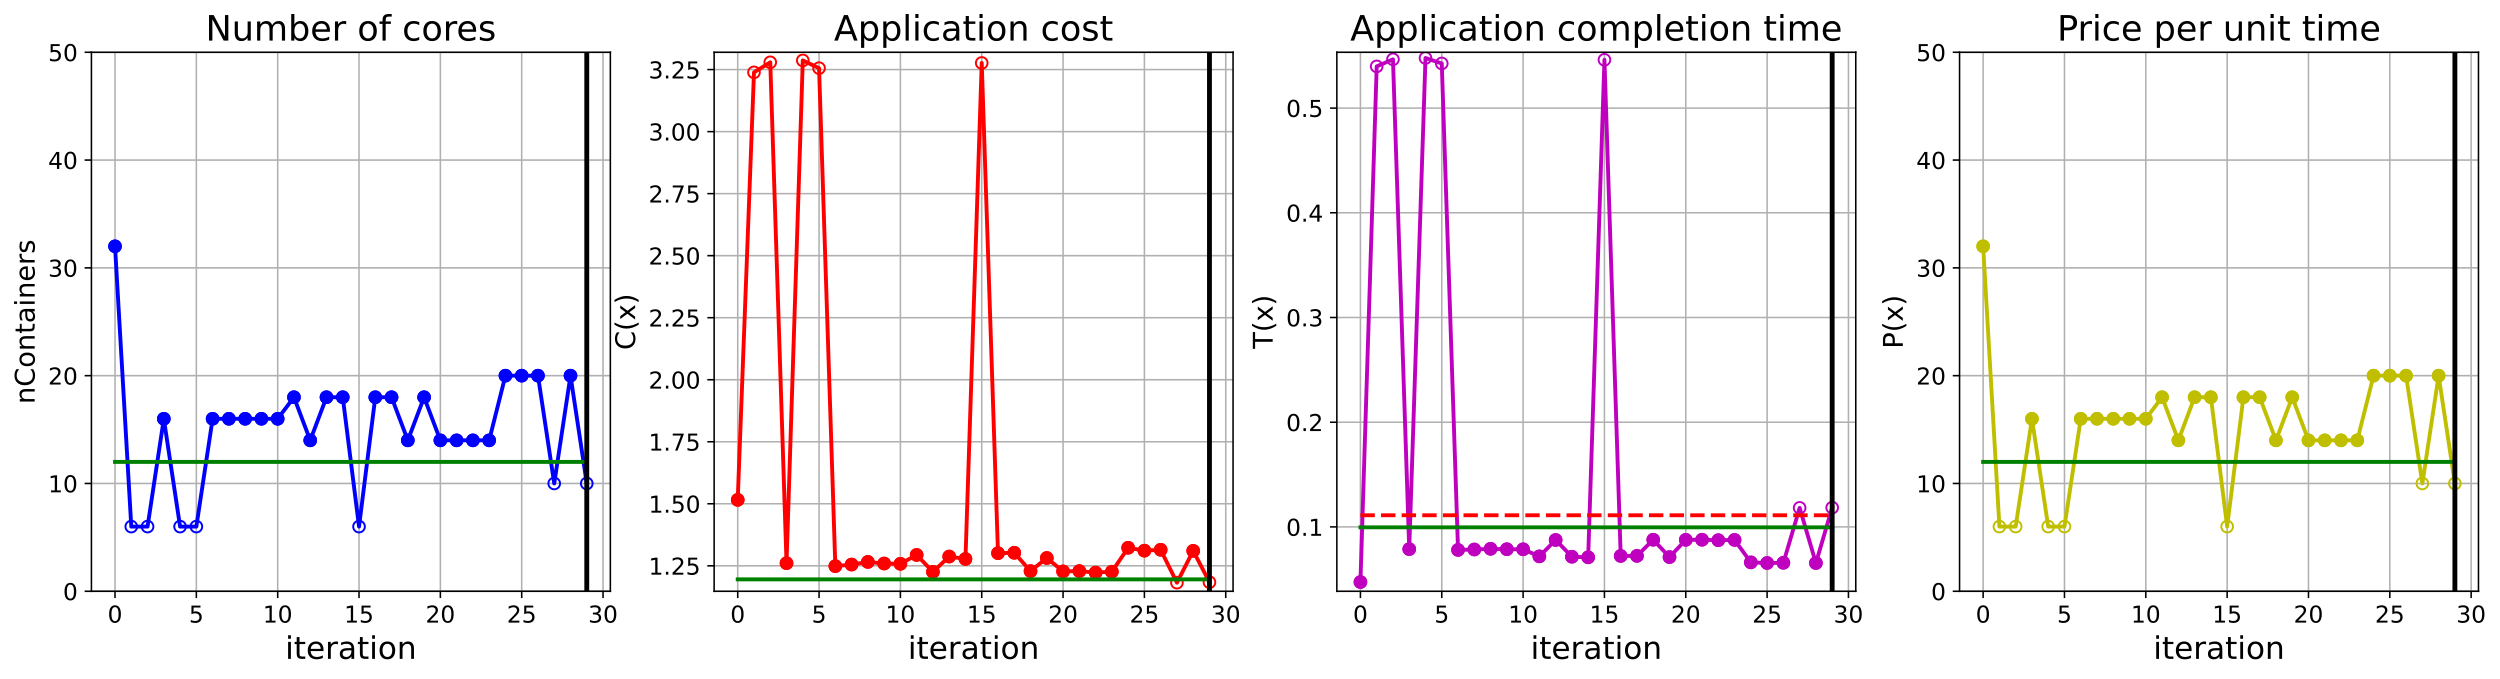<?xml version="1.0" encoding="utf-8" standalone="no"?>
<!DOCTYPE svg PUBLIC "-//W3C//DTD SVG 1.1//EN"
  "http://www.w3.org/Graphics/SVG/1.1/DTD/svg11.dtd">
<!-- Created with matplotlib (https://matplotlib.org/) -->
<svg height="349.376pt" version="1.1" viewBox="0 0 1285.69 349.376" width="1285.69pt" xmlns="http://www.w3.org/2000/svg" xmlns:xlink="http://www.w3.org/1999/xlink">
 <defs>
  <style type="text/css">
*{stroke-linecap:butt;stroke-linejoin:round;}
  </style>
 </defs>
 <g id="figure_1">
  <g id="patch_1">
   <path d="M 0 349.376 
L 1285.69 349.376 
L 1285.69 0 
L 0 0 
z
" style="fill:#ffffff;"/>
  </g>
  <g id="axes_1">
   <g id="patch_2">
    <path d="M 47.019 304.077 
L 313.889 304.077 
L 313.889 26.877 
L 47.019 26.877 
z
" style="fill:#ffffff;"/>
   </g>
   <g id="matplotlib.axis_1">
    <g id="xtick_1">
     <g id="line2d_1">
      <path clip-path="url(#paf6e348c6a)" d="M 59.15 304.077 
L 59.15 26.877 
" style="fill:none;stroke:#b0b0b0;stroke-linecap:square;stroke-width:0.8;"/>
     </g>
     <g id="line2d_2">
      <defs>
       <path d="M 0 0 
L 0 3.5 
" id="m05e534639f" style="stroke:#000000;stroke-width:0.8;"/>
      </defs>
      <g>
       <use style="stroke:#000000;stroke-width:0.8;" x="59.15" xlink:href="#m05e534639f" y="304.077"/>
      </g>
     </g>
     <g id="text_1">
      <!-- 0 -->
      <defs>
       <path d="M 31.781 66.406 
Q 24.172 66.406 20.328 58.906 
Q 16.5 51.422 16.5 36.375 
Q 16.5 21.391 20.328 13.891 
Q 24.172 6.391 31.781 6.391 
Q 39.453 6.391 43.281 13.891 
Q 47.125 21.391 47.125 36.375 
Q 47.125 51.422 43.281 58.906 
Q 39.453 66.406 31.781 66.406 
z
M 31.781 74.219 
Q 44.047 74.219 50.516 64.516 
Q 56.984 54.828 56.984 36.375 
Q 56.984 17.969 50.516 8.266 
Q 44.047 -1.422 31.781 -1.422 
Q 19.531 -1.422 13.062 8.266 
Q 6.594 17.969 6.594 36.375 
Q 6.594 54.828 13.062 64.516 
Q 19.531 74.219 31.781 74.219 
z
" id="DejaVuSans-48"/>
      </defs>
      <g transform="translate(55.332 320.195)scale(0.12 -0.12)">
       <use xlink:href="#DejaVuSans-48"/>
      </g>
     </g>
    </g>
    <g id="xtick_2">
     <g id="line2d_3">
      <path clip-path="url(#paf6e348c6a)" d="M 100.979 304.077 
L 100.979 26.877 
" style="fill:none;stroke:#b0b0b0;stroke-linecap:square;stroke-width:0.8;"/>
     </g>
     <g id="line2d_4">
      <g>
       <use style="stroke:#000000;stroke-width:0.8;" x="100.979" xlink:href="#m05e534639f" y="304.077"/>
      </g>
     </g>
     <g id="text_2">
      <!-- 5 -->
      <defs>
       <path d="M 10.797 72.906 
L 49.516 72.906 
L 49.516 64.594 
L 19.828 64.594 
L 19.828 46.734 
Q 21.969 47.469 24.109 47.828 
Q 26.266 48.188 28.422 48.188 
Q 40.625 48.188 47.75 41.5 
Q 54.891 34.812 54.891 23.391 
Q 54.891 11.625 47.562 5.094 
Q 40.234 -1.422 26.906 -1.422 
Q 22.312 -1.422 17.547 -0.641 
Q 12.797 0.141 7.719 1.703 
L 7.719 11.625 
Q 12.109 9.234 16.797 8.062 
Q 21.484 6.891 26.703 6.891 
Q 35.156 6.891 40.078 11.328 
Q 45.016 15.766 45.016 23.391 
Q 45.016 31 40.078 35.438 
Q 35.156 39.891 26.703 39.891 
Q 22.75 39.891 18.812 39.016 
Q 14.891 38.141 10.797 36.281 
z
" id="DejaVuSans-53"/>
      </defs>
      <g transform="translate(97.161 320.195)scale(0.12 -0.12)">
       <use xlink:href="#DejaVuSans-53"/>
      </g>
     </g>
    </g>
    <g id="xtick_3">
     <g id="line2d_5">
      <path clip-path="url(#paf6e348c6a)" d="M 142.808 304.077 
L 142.808 26.877 
" style="fill:none;stroke:#b0b0b0;stroke-linecap:square;stroke-width:0.8;"/>
     </g>
     <g id="line2d_6">
      <g>
       <use style="stroke:#000000;stroke-width:0.8;" x="142.808" xlink:href="#m05e534639f" y="304.077"/>
      </g>
     </g>
     <g id="text_3">
      <!-- 10 -->
      <defs>
       <path d="M 12.406 8.297 
L 28.516 8.297 
L 28.516 63.922 
L 10.984 60.406 
L 10.984 69.391 
L 28.422 72.906 
L 38.281 72.906 
L 38.281 8.297 
L 54.391 8.297 
L 54.391 0 
L 12.406 0 
z
" id="DejaVuSans-49"/>
      </defs>
      <g transform="translate(135.173 320.195)scale(0.12 -0.12)">
       <use xlink:href="#DejaVuSans-49"/>
       <use x="63.623" xlink:href="#DejaVuSans-48"/>
      </g>
     </g>
    </g>
    <g id="xtick_4">
     <g id="line2d_7">
      <path clip-path="url(#paf6e348c6a)" d="M 184.637 304.077 
L 184.637 26.877 
" style="fill:none;stroke:#b0b0b0;stroke-linecap:square;stroke-width:0.8;"/>
     </g>
     <g id="line2d_8">
      <g>
       <use style="stroke:#000000;stroke-width:0.8;" x="184.637" xlink:href="#m05e534639f" y="304.077"/>
      </g>
     </g>
     <g id="text_4">
      <!-- 15 -->
      <g transform="translate(177.002 320.195)scale(0.12 -0.12)">
       <use xlink:href="#DejaVuSans-49"/>
       <use x="63.623" xlink:href="#DejaVuSans-53"/>
      </g>
     </g>
    </g>
    <g id="xtick_5">
     <g id="line2d_9">
      <path clip-path="url(#paf6e348c6a)" d="M 226.466 304.077 
L 226.466 26.877 
" style="fill:none;stroke:#b0b0b0;stroke-linecap:square;stroke-width:0.8;"/>
     </g>
     <g id="line2d_10">
      <g>
       <use style="stroke:#000000;stroke-width:0.8;" x="226.466" xlink:href="#m05e534639f" y="304.077"/>
      </g>
     </g>
     <g id="text_5">
      <!-- 20 -->
      <defs>
       <path d="M 19.188 8.297 
L 53.609 8.297 
L 53.609 0 
L 7.328 0 
L 7.328 8.297 
Q 12.938 14.109 22.625 23.891 
Q 32.328 33.688 34.812 36.531 
Q 39.547 41.844 41.422 45.531 
Q 43.312 49.219 43.312 52.781 
Q 43.312 58.594 39.234 62.25 
Q 35.156 65.922 28.609 65.922 
Q 23.969 65.922 18.812 64.312 
Q 13.672 62.703 7.812 59.422 
L 7.812 69.391 
Q 13.766 71.781 18.938 73 
Q 24.125 74.219 28.422 74.219 
Q 39.75 74.219 46.484 68.547 
Q 53.219 62.891 53.219 53.422 
Q 53.219 48.922 51.531 44.891 
Q 49.859 40.875 45.406 35.406 
Q 44.188 33.984 37.641 27.219 
Q 31.109 20.453 19.188 8.297 
z
" id="DejaVuSans-50"/>
      </defs>
      <g transform="translate(218.831 320.195)scale(0.12 -0.12)">
       <use xlink:href="#DejaVuSans-50"/>
       <use x="63.623" xlink:href="#DejaVuSans-48"/>
      </g>
     </g>
    </g>
    <g id="xtick_6">
     <g id="line2d_11">
      <path clip-path="url(#paf6e348c6a)" d="M 268.295 304.077 
L 268.295 26.877 
" style="fill:none;stroke:#b0b0b0;stroke-linecap:square;stroke-width:0.8;"/>
     </g>
     <g id="line2d_12">
      <g>
       <use style="stroke:#000000;stroke-width:0.8;" x="268.295" xlink:href="#m05e534639f" y="304.077"/>
      </g>
     </g>
     <g id="text_6">
      <!-- 25 -->
      <g transform="translate(260.66 320.195)scale(0.12 -0.12)">
       <use xlink:href="#DejaVuSans-50"/>
       <use x="63.623" xlink:href="#DejaVuSans-53"/>
      </g>
     </g>
    </g>
    <g id="xtick_7">
     <g id="line2d_13">
      <path clip-path="url(#paf6e348c6a)" d="M 310.124 304.077 
L 310.124 26.877 
" style="fill:none;stroke:#b0b0b0;stroke-linecap:square;stroke-width:0.8;"/>
     </g>
     <g id="line2d_14">
      <g>
       <use style="stroke:#000000;stroke-width:0.8;" x="310.124" xlink:href="#m05e534639f" y="304.077"/>
      </g>
     </g>
     <g id="text_7">
      <!-- 30 -->
      <defs>
       <path d="M 40.578 39.312 
Q 47.656 37.797 51.625 33 
Q 55.609 28.219 55.609 21.188 
Q 55.609 10.406 48.188 4.484 
Q 40.766 -1.422 27.094 -1.422 
Q 22.516 -1.422 17.656 -0.516 
Q 12.797 0.391 7.625 2.203 
L 7.625 11.719 
Q 11.719 9.328 16.594 8.109 
Q 21.484 6.891 26.812 6.891 
Q 36.078 6.891 40.938 10.547 
Q 45.797 14.203 45.797 21.188 
Q 45.797 27.641 41.281 31.266 
Q 36.766 34.906 28.719 34.906 
L 20.219 34.906 
L 20.219 43.016 
L 29.109 43.016 
Q 36.375 43.016 40.234 45.922 
Q 44.094 48.828 44.094 54.297 
Q 44.094 59.906 40.109 62.906 
Q 36.141 65.922 28.719 65.922 
Q 24.656 65.922 20.016 65.031 
Q 15.375 64.156 9.812 62.312 
L 9.812 71.094 
Q 15.438 72.656 20.344 73.438 
Q 25.25 74.219 29.594 74.219 
Q 40.828 74.219 47.359 69.109 
Q 53.906 64.016 53.906 55.328 
Q 53.906 49.266 50.438 45.094 
Q 46.969 40.922 40.578 39.312 
z
" id="DejaVuSans-51"/>
      </defs>
      <g transform="translate(302.489 320.195)scale(0.12 -0.12)">
       <use xlink:href="#DejaVuSans-51"/>
       <use x="63.623" xlink:href="#DejaVuSans-48"/>
      </g>
     </g>
    </g>
    <g id="text_8">
     <!-- iteration -->
     <defs>
      <path d="M 9.422 54.688 
L 18.406 54.688 
L 18.406 0 
L 9.422 0 
z
M 9.422 75.984 
L 18.406 75.984 
L 18.406 64.594 
L 9.422 64.594 
z
" id="DejaVuSans-105"/>
      <path d="M 18.312 70.219 
L 18.312 54.688 
L 36.812 54.688 
L 36.812 47.703 
L 18.312 47.703 
L 18.312 18.016 
Q 18.312 11.328 20.141 9.422 
Q 21.969 7.516 27.594 7.516 
L 36.812 7.516 
L 36.812 0 
L 27.594 0 
Q 17.188 0 13.234 3.875 
Q 9.281 7.766 9.281 18.016 
L 9.281 47.703 
L 2.688 47.703 
L 2.688 54.688 
L 9.281 54.688 
L 9.281 70.219 
z
" id="DejaVuSans-116"/>
      <path d="M 56.203 29.594 
L 56.203 25.203 
L 14.891 25.203 
Q 15.484 15.922 20.484 11.062 
Q 25.484 6.203 34.422 6.203 
Q 39.594 6.203 44.453 7.469 
Q 49.312 8.734 54.109 11.281 
L 54.109 2.781 
Q 49.266 0.734 44.188 -0.344 
Q 39.109 -1.422 33.891 -1.422 
Q 20.797 -1.422 13.156 6.188 
Q 5.516 13.812 5.516 26.812 
Q 5.516 40.234 12.766 48.109 
Q 20.016 56 32.328 56 
Q 43.359 56 49.781 48.891 
Q 56.203 41.797 56.203 29.594 
z
M 47.219 32.234 
Q 47.125 39.594 43.094 43.984 
Q 39.062 48.391 32.422 48.391 
Q 24.906 48.391 20.391 44.141 
Q 15.875 39.891 15.188 32.172 
z
" id="DejaVuSans-101"/>
      <path d="M 41.109 46.297 
Q 39.594 47.172 37.812 47.578 
Q 36.031 48 33.891 48 
Q 26.266 48 22.188 43.047 
Q 18.109 38.094 18.109 28.812 
L 18.109 0 
L 9.078 0 
L 9.078 54.688 
L 18.109 54.688 
L 18.109 46.188 
Q 20.953 51.172 25.484 53.578 
Q 30.031 56 36.531 56 
Q 37.453 56 38.578 55.875 
Q 39.703 55.766 41.062 55.516 
z
" id="DejaVuSans-114"/>
      <path d="M 34.281 27.484 
Q 23.391 27.484 19.188 25 
Q 14.984 22.516 14.984 16.5 
Q 14.984 11.719 18.141 8.906 
Q 21.297 6.109 26.703 6.109 
Q 34.188 6.109 38.703 11.406 
Q 43.219 16.703 43.219 25.484 
L 43.219 27.484 
z
M 52.203 31.203 
L 52.203 0 
L 43.219 0 
L 43.219 8.297 
Q 40.141 3.328 35.547 0.953 
Q 30.953 -1.422 24.312 -1.422 
Q 15.922 -1.422 10.953 3.297 
Q 6 8.016 6 15.922 
Q 6 25.141 12.172 29.828 
Q 18.359 34.516 30.609 34.516 
L 43.219 34.516 
L 43.219 35.406 
Q 43.219 41.609 39.141 45 
Q 35.062 48.391 27.688 48.391 
Q 23 48.391 18.547 47.266 
Q 14.109 46.141 10.016 43.891 
L 10.016 52.203 
Q 14.938 54.109 19.578 55.047 
Q 24.219 56 28.609 56 
Q 40.484 56 46.344 49.844 
Q 52.203 43.703 52.203 31.203 
z
" id="DejaVuSans-97"/>
      <path d="M 30.609 48.391 
Q 23.391 48.391 19.188 42.75 
Q 14.984 37.109 14.984 27.297 
Q 14.984 17.484 19.156 11.844 
Q 23.344 6.203 30.609 6.203 
Q 37.797 6.203 41.984 11.859 
Q 46.188 17.531 46.188 27.297 
Q 46.188 37.016 41.984 42.703 
Q 37.797 48.391 30.609 48.391 
z
M 30.609 56 
Q 42.328 56 49.016 48.375 
Q 55.719 40.766 55.719 27.297 
Q 55.719 13.875 49.016 6.219 
Q 42.328 -1.422 30.609 -1.422 
Q 18.844 -1.422 12.172 6.219 
Q 5.516 13.875 5.516 27.297 
Q 5.516 40.766 12.172 48.375 
Q 18.844 56 30.609 56 
z
" id="DejaVuSans-111"/>
      <path d="M 54.891 33.016 
L 54.891 0 
L 45.906 0 
L 45.906 32.719 
Q 45.906 40.484 42.875 44.328 
Q 39.844 48.188 33.797 48.188 
Q 26.516 48.188 22.312 43.547 
Q 18.109 38.922 18.109 30.906 
L 18.109 0 
L 9.078 0 
L 9.078 54.688 
L 18.109 54.688 
L 18.109 46.188 
Q 21.344 51.125 25.703 53.562 
Q 30.078 56 35.797 56 
Q 45.219 56 50.047 50.172 
Q 54.891 44.344 54.891 33.016 
z
" id="DejaVuSans-110"/>
     </defs>
     <g transform="translate(146.658 338.848)scale(0.16 -0.16)">
      <use xlink:href="#DejaVuSans-105"/>
      <use x="27.783" xlink:href="#DejaVuSans-116"/>
      <use x="66.992" xlink:href="#DejaVuSans-101"/>
      <use x="128.516" xlink:href="#DejaVuSans-114"/>
      <use x="169.629" xlink:href="#DejaVuSans-97"/>
      <use x="230.908" xlink:href="#DejaVuSans-116"/>
      <use x="270.117" xlink:href="#DejaVuSans-105"/>
      <use x="297.9" xlink:href="#DejaVuSans-111"/>
      <use x="359.082" xlink:href="#DejaVuSans-110"/>
     </g>
    </g>
   </g>
   <g id="matplotlib.axis_2">
    <g id="ytick_1">
     <g id="line2d_15">
      <path clip-path="url(#paf6e348c6a)" d="M 47.019 304.077 
L 313.889 304.077 
" style="fill:none;stroke:#b0b0b0;stroke-linecap:square;stroke-width:0.8;"/>
     </g>
     <g id="line2d_16">
      <defs>
       <path d="M 0 0 
L -3.5 0 
" id="mf792c541b9" style="stroke:#000000;stroke-width:0.8;"/>
      </defs>
      <g>
       <use style="stroke:#000000;stroke-width:0.8;" x="47.019" xlink:href="#mf792c541b9" y="304.077"/>
      </g>
     </g>
     <g id="text_9">
      <!-- 0 -->
      <g transform="translate(32.384 308.636)scale(0.12 -0.12)">
       <use xlink:href="#DejaVuSans-48"/>
      </g>
     </g>
    </g>
    <g id="ytick_2">
     <g id="line2d_17">
      <path clip-path="url(#paf6e348c6a)" d="M 47.019 248.637 
L 313.889 248.637 
" style="fill:none;stroke:#b0b0b0;stroke-linecap:square;stroke-width:0.8;"/>
     </g>
     <g id="line2d_18">
      <g>
       <use style="stroke:#000000;stroke-width:0.8;" x="47.019" xlink:href="#mf792c541b9" y="248.637"/>
      </g>
     </g>
     <g id="text_10">
      <!-- 10 -->
      <g transform="translate(24.749 253.196)scale(0.12 -0.12)">
       <use xlink:href="#DejaVuSans-49"/>
       <use x="63.623" xlink:href="#DejaVuSans-48"/>
      </g>
     </g>
    </g>
    <g id="ytick_3">
     <g id="line2d_19">
      <path clip-path="url(#paf6e348c6a)" d="M 47.019 193.197 
L 313.889 193.197 
" style="fill:none;stroke:#b0b0b0;stroke-linecap:square;stroke-width:0.8;"/>
     </g>
     <g id="line2d_20">
      <g>
       <use style="stroke:#000000;stroke-width:0.8;" x="47.019" xlink:href="#mf792c541b9" y="193.197"/>
      </g>
     </g>
     <g id="text_11">
      <!-- 20 -->
      <g transform="translate(24.749 197.756)scale(0.12 -0.12)">
       <use xlink:href="#DejaVuSans-50"/>
       <use x="63.623" xlink:href="#DejaVuSans-48"/>
      </g>
     </g>
    </g>
    <g id="ytick_4">
     <g id="line2d_21">
      <path clip-path="url(#paf6e348c6a)" d="M 47.019 137.757 
L 313.889 137.757 
" style="fill:none;stroke:#b0b0b0;stroke-linecap:square;stroke-width:0.8;"/>
     </g>
     <g id="line2d_22">
      <g>
       <use style="stroke:#000000;stroke-width:0.8;" x="47.019" xlink:href="#mf792c541b9" y="137.757"/>
      </g>
     </g>
     <g id="text_12">
      <!-- 30 -->
      <g transform="translate(24.749 142.316)scale(0.12 -0.12)">
       <use xlink:href="#DejaVuSans-51"/>
       <use x="63.623" xlink:href="#DejaVuSans-48"/>
      </g>
     </g>
    </g>
    <g id="ytick_5">
     <g id="line2d_23">
      <path clip-path="url(#paf6e348c6a)" d="M 47.019 82.317 
L 313.889 82.317 
" style="fill:none;stroke:#b0b0b0;stroke-linecap:square;stroke-width:0.8;"/>
     </g>
     <g id="line2d_24">
      <g>
       <use style="stroke:#000000;stroke-width:0.8;" x="47.019" xlink:href="#mf792c541b9" y="82.317"/>
      </g>
     </g>
     <g id="text_13">
      <!-- 40 -->
      <defs>
       <path d="M 37.797 64.312 
L 12.891 25.391 
L 37.797 25.391 
z
M 35.203 72.906 
L 47.609 72.906 
L 47.609 25.391 
L 58.016 25.391 
L 58.016 17.188 
L 47.609 17.188 
L 47.609 0 
L 37.797 0 
L 37.797 17.188 
L 4.891 17.188 
L 4.891 26.703 
z
" id="DejaVuSans-52"/>
      </defs>
      <g transform="translate(24.749 86.876)scale(0.12 -0.12)">
       <use xlink:href="#DejaVuSans-52"/>
       <use x="63.623" xlink:href="#DejaVuSans-48"/>
      </g>
     </g>
    </g>
    <g id="ytick_6">
     <g id="line2d_25">
      <path clip-path="url(#paf6e348c6a)" d="M 47.019 26.877 
L 313.889 26.877 
" style="fill:none;stroke:#b0b0b0;stroke-linecap:square;stroke-width:0.8;"/>
     </g>
     <g id="line2d_26">
      <g>
       <use style="stroke:#000000;stroke-width:0.8;" x="47.019" xlink:href="#mf792c541b9" y="26.877"/>
      </g>
     </g>
     <g id="text_14">
      <!-- 50 -->
      <g transform="translate(24.749 31.436)scale(0.12 -0.12)">
       <use xlink:href="#DejaVuSans-53"/>
       <use x="63.623" xlink:href="#DejaVuSans-48"/>
      </g>
     </g>
    </g>
    <g id="text_15">
     <!-- nContainers -->
     <defs>
      <path d="M 64.406 67.281 
L 64.406 56.891 
Q 59.422 61.531 53.781 63.812 
Q 48.141 66.109 41.797 66.109 
Q 29.297 66.109 22.656 58.469 
Q 16.016 50.828 16.016 36.375 
Q 16.016 21.969 22.656 14.328 
Q 29.297 6.688 41.797 6.688 
Q 48.141 6.688 53.781 8.984 
Q 59.422 11.281 64.406 15.922 
L 64.406 5.609 
Q 59.234 2.094 53.438 0.328 
Q 47.656 -1.422 41.219 -1.422 
Q 24.656 -1.422 15.125 8.703 
Q 5.609 18.844 5.609 36.375 
Q 5.609 53.953 15.125 64.078 
Q 24.656 74.219 41.219 74.219 
Q 47.75 74.219 53.531 72.484 
Q 59.328 70.75 64.406 67.281 
z
" id="DejaVuSans-67"/>
      <path d="M 44.281 53.078 
L 44.281 44.578 
Q 40.484 46.531 36.375 47.5 
Q 32.281 48.484 27.875 48.484 
Q 21.188 48.484 17.844 46.438 
Q 14.5 44.391 14.5 40.281 
Q 14.5 37.156 16.891 35.375 
Q 19.281 33.594 26.516 31.984 
L 29.594 31.297 
Q 39.156 29.25 43.188 25.516 
Q 47.219 21.781 47.219 15.094 
Q 47.219 7.469 41.188 3.016 
Q 35.156 -1.422 24.609 -1.422 
Q 20.219 -1.422 15.453 -0.562 
Q 10.688 0.297 5.422 2 
L 5.422 11.281 
Q 10.406 8.688 15.234 7.391 
Q 20.062 6.109 24.812 6.109 
Q 31.156 6.109 34.562 8.281 
Q 37.984 10.453 37.984 14.406 
Q 37.984 18.062 35.516 20.016 
Q 33.062 21.969 24.703 23.781 
L 21.578 24.516 
Q 13.234 26.266 9.516 29.906 
Q 5.812 33.547 5.812 39.891 
Q 5.812 47.609 11.281 51.797 
Q 16.75 56 26.812 56 
Q 31.781 56 36.172 55.266 
Q 40.578 54.547 44.281 53.078 
z
" id="DejaVuSans-115"/>
     </defs>
     <g transform="translate(17.838 207.767)rotate(-90)scale(0.14 -0.14)">
      <use xlink:href="#DejaVuSans-110"/>
      <use x="63.379" xlink:href="#DejaVuSans-67"/>
      <use x="133.203" xlink:href="#DejaVuSans-111"/>
      <use x="194.385" xlink:href="#DejaVuSans-110"/>
      <use x="257.764" xlink:href="#DejaVuSans-116"/>
      <use x="296.973" xlink:href="#DejaVuSans-97"/>
      <use x="358.252" xlink:href="#DejaVuSans-105"/>
      <use x="386.035" xlink:href="#DejaVuSans-110"/>
      <use x="449.414" xlink:href="#DejaVuSans-101"/>
      <use x="510.938" xlink:href="#DejaVuSans-114"/>
      <use x="552.051" xlink:href="#DejaVuSans-115"/>
     </g>
    </g>
   </g>
   <g id="line2d_27">
    <path clip-path="url(#paf6e348c6a)" d="M 59.15 126.669 
L 67.516 270.813 
L 75.881 270.813 
L 84.247 215.373 
L 92.613 270.813 
L 100.979 270.813 
L 109.345 215.373 
L 117.711 215.373 
L 126.076 215.373 
L 134.442 215.373 
L 142.808 215.373 
L 151.174 204.285 
L 159.54 226.461 
L 167.905 204.285 
L 176.271 204.285 
L 184.637 270.813 
L 193.003 204.285 
L 201.369 204.285 
L 209.735 226.461 
L 218.1 204.285 
L 226.466 226.461 
L 234.832 226.461 
L 243.198 226.461 
L 251.564 226.461 
L 259.929 193.197 
L 268.295 193.197 
L 276.661 193.197 
L 285.027 248.637 
L 293.393 193.197 
L 301.759 248.637 
" style="fill:none;stroke:#0000ff;stroke-linecap:square;stroke-width:2;"/>
    <defs>
     <path d="M 0 3 
C 0.796 3 1.559 2.684 2.121 2.121 
C 2.684 1.559 3 0.796 3 0 
C 3 -0.796 2.684 -1.559 2.121 -2.121 
C 1.559 -2.684 0.796 -3 0 -3 
C -0.796 -3 -1.559 -2.684 -2.121 -2.121 
C -2.684 -1.559 -3 -0.796 -3 0 
C -3 0.796 -2.684 1.559 -2.121 2.121 
C -1.559 2.684 -0.796 3 0 3 
z
" id="m49cd571708" style="stroke:#0000ff;"/>
    </defs>
    <g clip-path="url(#paf6e348c6a)">
     <use style="fill-opacity:0;stroke:#0000ff;" x="59.15" xlink:href="#m49cd571708" y="126.669"/>
     <use style="fill-opacity:0;stroke:#0000ff;" x="67.516" xlink:href="#m49cd571708" y="270.813"/>
     <use style="fill-opacity:0;stroke:#0000ff;" x="75.881" xlink:href="#m49cd571708" y="270.813"/>
     <use style="fill-opacity:0;stroke:#0000ff;" x="84.247" xlink:href="#m49cd571708" y="215.373"/>
     <use style="fill-opacity:0;stroke:#0000ff;" x="92.613" xlink:href="#m49cd571708" y="270.813"/>
     <use style="fill-opacity:0;stroke:#0000ff;" x="100.979" xlink:href="#m49cd571708" y="270.813"/>
     <use style="fill-opacity:0;stroke:#0000ff;" x="109.345" xlink:href="#m49cd571708" y="215.373"/>
     <use style="fill-opacity:0;stroke:#0000ff;" x="117.711" xlink:href="#m49cd571708" y="215.373"/>
     <use style="fill-opacity:0;stroke:#0000ff;" x="126.076" xlink:href="#m49cd571708" y="215.373"/>
     <use style="fill-opacity:0;stroke:#0000ff;" x="134.442" xlink:href="#m49cd571708" y="215.373"/>
     <use style="fill-opacity:0;stroke:#0000ff;" x="142.808" xlink:href="#m49cd571708" y="215.373"/>
     <use style="fill-opacity:0;stroke:#0000ff;" x="151.174" xlink:href="#m49cd571708" y="204.285"/>
     <use style="fill-opacity:0;stroke:#0000ff;" x="159.54" xlink:href="#m49cd571708" y="226.461"/>
     <use style="fill-opacity:0;stroke:#0000ff;" x="167.905" xlink:href="#m49cd571708" y="204.285"/>
     <use style="fill-opacity:0;stroke:#0000ff;" x="176.271" xlink:href="#m49cd571708" y="204.285"/>
     <use style="fill-opacity:0;stroke:#0000ff;" x="184.637" xlink:href="#m49cd571708" y="270.813"/>
     <use style="fill-opacity:0;stroke:#0000ff;" x="193.003" xlink:href="#m49cd571708" y="204.285"/>
     <use style="fill-opacity:0;stroke:#0000ff;" x="201.369" xlink:href="#m49cd571708" y="204.285"/>
     <use style="fill-opacity:0;stroke:#0000ff;" x="209.735" xlink:href="#m49cd571708" y="226.461"/>
     <use style="fill-opacity:0;stroke:#0000ff;" x="218.1" xlink:href="#m49cd571708" y="204.285"/>
     <use style="fill-opacity:0;stroke:#0000ff;" x="226.466" xlink:href="#m49cd571708" y="226.461"/>
     <use style="fill-opacity:0;stroke:#0000ff;" x="234.832" xlink:href="#m49cd571708" y="226.461"/>
     <use style="fill-opacity:0;stroke:#0000ff;" x="243.198" xlink:href="#m49cd571708" y="226.461"/>
     <use style="fill-opacity:0;stroke:#0000ff;" x="251.564" xlink:href="#m49cd571708" y="226.461"/>
     <use style="fill-opacity:0;stroke:#0000ff;" x="259.929" xlink:href="#m49cd571708" y="193.197"/>
     <use style="fill-opacity:0;stroke:#0000ff;" x="268.295" xlink:href="#m49cd571708" y="193.197"/>
     <use style="fill-opacity:0;stroke:#0000ff;" x="276.661" xlink:href="#m49cd571708" y="193.197"/>
     <use style="fill-opacity:0;stroke:#0000ff;" x="285.027" xlink:href="#m49cd571708" y="248.637"/>
     <use style="fill-opacity:0;stroke:#0000ff;" x="293.393" xlink:href="#m49cd571708" y="193.197"/>
     <use style="fill-opacity:0;stroke:#0000ff;" x="301.759" xlink:href="#m49cd571708" y="248.637"/>
    </g>
   </g>
   <g id="line2d_28">
    <defs>
     <path d="M 0 3 
C 0.796 3 1.559 2.684 2.121 2.121 
C 2.684 1.559 3 0.796 3 0 
C 3 -0.796 2.684 -1.559 2.121 -2.121 
C 1.559 -2.684 0.796 -3 0 -3 
C -0.796 -3 -1.559 -2.684 -2.121 -2.121 
C -2.684 -1.559 -3 -0.796 -3 0 
C -3 0.796 -2.684 1.559 -2.121 2.121 
C -1.559 2.684 -0.796 3 0 3 
z
" id="m8b4aa2c653" style="stroke:#0000ff;"/>
    </defs>
    <g clip-path="url(#paf6e348c6a)">
     <use style="fill:#0000ff;stroke:#0000ff;" x="59.15" xlink:href="#m8b4aa2c653" y="126.669"/>
    </g>
   </g>
   <g id="line2d_29">
    <g clip-path="url(#paf6e348c6a)">
     <use style="fill:#0000ff;stroke:#0000ff;" x="84.247" xlink:href="#m8b4aa2c653" y="215.373"/>
    </g>
   </g>
   <g id="line2d_30">
    <g clip-path="url(#paf6e348c6a)">
     <use style="fill:#0000ff;stroke:#0000ff;" x="109.345" xlink:href="#m8b4aa2c653" y="215.373"/>
    </g>
   </g>
   <g id="line2d_31">
    <g clip-path="url(#paf6e348c6a)">
     <use style="fill:#0000ff;stroke:#0000ff;" x="117.711" xlink:href="#m8b4aa2c653" y="215.373"/>
    </g>
   </g>
   <g id="line2d_32">
    <g clip-path="url(#paf6e348c6a)">
     <use style="fill:#0000ff;stroke:#0000ff;" x="126.076" xlink:href="#m8b4aa2c653" y="215.373"/>
    </g>
   </g>
   <g id="line2d_33">
    <g clip-path="url(#paf6e348c6a)">
     <use style="fill:#0000ff;stroke:#0000ff;" x="134.442" xlink:href="#m8b4aa2c653" y="215.373"/>
    </g>
   </g>
   <g id="line2d_34">
    <g clip-path="url(#paf6e348c6a)">
     <use style="fill:#0000ff;stroke:#0000ff;" x="142.808" xlink:href="#m8b4aa2c653" y="215.373"/>
    </g>
   </g>
   <g id="line2d_35">
    <g clip-path="url(#paf6e348c6a)">
     <use style="fill:#0000ff;stroke:#0000ff;" x="151.174" xlink:href="#m8b4aa2c653" y="204.285"/>
    </g>
   </g>
   <g id="line2d_36">
    <g clip-path="url(#paf6e348c6a)">
     <use style="fill:#0000ff;stroke:#0000ff;" x="159.54" xlink:href="#m8b4aa2c653" y="226.461"/>
    </g>
   </g>
   <g id="line2d_37">
    <g clip-path="url(#paf6e348c6a)">
     <use style="fill:#0000ff;stroke:#0000ff;" x="167.905" xlink:href="#m8b4aa2c653" y="204.285"/>
    </g>
   </g>
   <g id="line2d_38">
    <g clip-path="url(#paf6e348c6a)">
     <use style="fill:#0000ff;stroke:#0000ff;" x="176.271" xlink:href="#m8b4aa2c653" y="204.285"/>
    </g>
   </g>
   <g id="line2d_39">
    <g clip-path="url(#paf6e348c6a)">
     <use style="fill:#0000ff;stroke:#0000ff;" x="193.003" xlink:href="#m8b4aa2c653" y="204.285"/>
    </g>
   </g>
   <g id="line2d_40">
    <g clip-path="url(#paf6e348c6a)">
     <use style="fill:#0000ff;stroke:#0000ff;" x="201.369" xlink:href="#m8b4aa2c653" y="204.285"/>
    </g>
   </g>
   <g id="line2d_41">
    <g clip-path="url(#paf6e348c6a)">
     <use style="fill:#0000ff;stroke:#0000ff;" x="209.735" xlink:href="#m8b4aa2c653" y="226.461"/>
    </g>
   </g>
   <g id="line2d_42">
    <g clip-path="url(#paf6e348c6a)">
     <use style="fill:#0000ff;stroke:#0000ff;" x="218.1" xlink:href="#m8b4aa2c653" y="204.285"/>
    </g>
   </g>
   <g id="line2d_43">
    <g clip-path="url(#paf6e348c6a)">
     <use style="fill:#0000ff;stroke:#0000ff;" x="226.466" xlink:href="#m8b4aa2c653" y="226.461"/>
    </g>
   </g>
   <g id="line2d_44">
    <g clip-path="url(#paf6e348c6a)">
     <use style="fill:#0000ff;stroke:#0000ff;" x="234.832" xlink:href="#m8b4aa2c653" y="226.461"/>
    </g>
   </g>
   <g id="line2d_45">
    <g clip-path="url(#paf6e348c6a)">
     <use style="fill:#0000ff;stroke:#0000ff;" x="243.198" xlink:href="#m8b4aa2c653" y="226.461"/>
    </g>
   </g>
   <g id="line2d_46">
    <g clip-path="url(#paf6e348c6a)">
     <use style="fill:#0000ff;stroke:#0000ff;" x="251.564" xlink:href="#m8b4aa2c653" y="226.461"/>
    </g>
   </g>
   <g id="line2d_47">
    <g clip-path="url(#paf6e348c6a)">
     <use style="fill:#0000ff;stroke:#0000ff;" x="259.929" xlink:href="#m8b4aa2c653" y="193.197"/>
    </g>
   </g>
   <g id="line2d_48">
    <g clip-path="url(#paf6e348c6a)">
     <use style="fill:#0000ff;stroke:#0000ff;" x="268.295" xlink:href="#m8b4aa2c653" y="193.197"/>
    </g>
   </g>
   <g id="line2d_49">
    <g clip-path="url(#paf6e348c6a)">
     <use style="fill:#0000ff;stroke:#0000ff;" x="276.661" xlink:href="#m8b4aa2c653" y="193.197"/>
    </g>
   </g>
   <g id="line2d_50">
    <g clip-path="url(#paf6e348c6a)">
     <use style="fill:#0000ff;stroke:#0000ff;" x="293.393" xlink:href="#m8b4aa2c653" y="193.197"/>
    </g>
   </g>
   <g id="line2d_51">
    <path clip-path="url(#paf6e348c6a)" d="M 59.15 237.549 
L 67.516 237.549 
L 75.881 237.549 
L 84.247 237.549 
L 92.613 237.549 
L 100.979 237.549 
L 109.345 237.549 
L 117.711 237.549 
L 126.076 237.549 
L 134.442 237.549 
L 142.808 237.549 
L 151.174 237.549 
L 159.54 237.549 
L 167.905 237.549 
L 176.271 237.549 
L 184.637 237.549 
L 193.003 237.549 
L 201.369 237.549 
L 209.735 237.549 
L 218.1 237.549 
L 226.466 237.549 
L 234.832 237.549 
L 243.198 237.549 
L 251.564 237.549 
L 259.929 237.549 
L 268.295 237.549 
L 276.661 237.549 
L 285.027 237.549 
L 293.393 237.549 
L 301.759 237.549 
" style="fill:none;stroke:#008000;stroke-linecap:square;stroke-width:2;"/>
   </g>
   <g id="line2d_52">
    <path clip-path="url(#paf6e348c6a)" d="M 301.759 304.077 
L 301.759 26.877 
" style="fill:none;stroke:#000000;stroke-linecap:square;stroke-width:2.5;"/>
   </g>
   <g id="patch_3">
    <path d="M 47.019 304.077 
L 47.019 26.877 
" style="fill:none;stroke:#000000;stroke-linecap:square;stroke-linejoin:miter;stroke-width:0.8;"/>
   </g>
   <g id="patch_4">
    <path d="M 313.889 304.077 
L 313.889 26.877 
" style="fill:none;stroke:#000000;stroke-linecap:square;stroke-linejoin:miter;stroke-width:0.8;"/>
   </g>
   <g id="patch_5">
    <path d="M 47.019 304.077 
L 313.889 304.077 
" style="fill:none;stroke:#000000;stroke-linecap:square;stroke-linejoin:miter;stroke-width:0.8;"/>
   </g>
   <g id="patch_6">
    <path d="M 47.019 26.877 
L 313.889 26.877 
" style="fill:none;stroke:#000000;stroke-linecap:square;stroke-linejoin:miter;stroke-width:0.8;"/>
   </g>
   <g id="text_16">
    <!-- Number of cores -->
    <defs>
     <path d="M 9.812 72.906 
L 23.094 72.906 
L 55.422 11.922 
L 55.422 72.906 
L 64.984 72.906 
L 64.984 0 
L 51.703 0 
L 19.391 60.984 
L 19.391 0 
L 9.812 0 
z
" id="DejaVuSans-78"/>
     <path d="M 8.5 21.578 
L 8.5 54.688 
L 17.484 54.688 
L 17.484 21.922 
Q 17.484 14.156 20.5 10.266 
Q 23.531 6.391 29.594 6.391 
Q 36.859 6.391 41.078 11.031 
Q 45.312 15.672 45.312 23.688 
L 45.312 54.688 
L 54.297 54.688 
L 54.297 0 
L 45.312 0 
L 45.312 8.406 
Q 42.047 3.422 37.719 1 
Q 33.406 -1.422 27.688 -1.422 
Q 18.266 -1.422 13.375 4.438 
Q 8.5 10.297 8.5 21.578 
z
M 31.109 56 
z
" id="DejaVuSans-117"/>
     <path d="M 52 44.188 
Q 55.375 50.25 60.062 53.125 
Q 64.75 56 71.094 56 
Q 79.641 56 84.281 50.016 
Q 88.922 44.047 88.922 33.016 
L 88.922 0 
L 79.891 0 
L 79.891 32.719 
Q 79.891 40.578 77.094 44.375 
Q 74.312 48.188 68.609 48.188 
Q 61.625 48.188 57.562 43.547 
Q 53.516 38.922 53.516 30.906 
L 53.516 0 
L 44.484 0 
L 44.484 32.719 
Q 44.484 40.625 41.703 44.406 
Q 38.922 48.188 33.109 48.188 
Q 26.219 48.188 22.156 43.531 
Q 18.109 38.875 18.109 30.906 
L 18.109 0 
L 9.078 0 
L 9.078 54.688 
L 18.109 54.688 
L 18.109 46.188 
Q 21.188 51.219 25.484 53.609 
Q 29.781 56 35.688 56 
Q 41.656 56 45.828 52.969 
Q 50 49.953 52 44.188 
z
" id="DejaVuSans-109"/>
     <path d="M 48.688 27.297 
Q 48.688 37.203 44.609 42.844 
Q 40.531 48.484 33.406 48.484 
Q 26.266 48.484 22.188 42.844 
Q 18.109 37.203 18.109 27.297 
Q 18.109 17.391 22.188 11.75 
Q 26.266 6.109 33.406 6.109 
Q 40.531 6.109 44.609 11.75 
Q 48.688 17.391 48.688 27.297 
z
M 18.109 46.391 
Q 20.953 51.266 25.266 53.625 
Q 29.594 56 35.594 56 
Q 45.562 56 51.781 48.094 
Q 58.016 40.188 58.016 27.297 
Q 58.016 14.406 51.781 6.484 
Q 45.562 -1.422 35.594 -1.422 
Q 29.594 -1.422 25.266 0.953 
Q 20.953 3.328 18.109 8.203 
L 18.109 0 
L 9.078 0 
L 9.078 75.984 
L 18.109 75.984 
z
" id="DejaVuSans-98"/>
     <path id="DejaVuSans-32"/>
     <path d="M 37.109 75.984 
L 37.109 68.5 
L 28.516 68.5 
Q 23.688 68.5 21.797 66.547 
Q 19.922 64.594 19.922 59.516 
L 19.922 54.688 
L 34.719 54.688 
L 34.719 47.703 
L 19.922 47.703 
L 19.922 0 
L 10.891 0 
L 10.891 47.703 
L 2.297 47.703 
L 2.297 54.688 
L 10.891 54.688 
L 10.891 58.5 
Q 10.891 67.625 15.141 71.797 
Q 19.391 75.984 28.609 75.984 
z
" id="DejaVuSans-102"/>
     <path d="M 48.781 52.594 
L 48.781 44.188 
Q 44.969 46.297 41.141 47.344 
Q 37.312 48.391 33.406 48.391 
Q 24.656 48.391 19.812 42.844 
Q 14.984 37.312 14.984 27.297 
Q 14.984 17.281 19.812 11.734 
Q 24.656 6.203 33.406 6.203 
Q 37.312 6.203 41.141 7.25 
Q 44.969 8.297 48.781 10.406 
L 48.781 2.094 
Q 45.016 0.344 40.984 -0.531 
Q 36.969 -1.422 32.422 -1.422 
Q 20.062 -1.422 12.781 6.344 
Q 5.516 14.109 5.516 27.297 
Q 5.516 40.672 12.859 48.328 
Q 20.219 56 33.016 56 
Q 37.156 56 41.109 55.141 
Q 45.062 54.297 48.781 52.594 
z
" id="DejaVuSans-99"/>
    </defs>
    <g transform="translate(105.725 20.877)scale(0.18 -0.18)">
     <use xlink:href="#DejaVuSans-78"/>
     <use x="74.805" xlink:href="#DejaVuSans-117"/>
     <use x="138.184" xlink:href="#DejaVuSans-109"/>
     <use x="235.596" xlink:href="#DejaVuSans-98"/>
     <use x="299.072" xlink:href="#DejaVuSans-101"/>
     <use x="360.596" xlink:href="#DejaVuSans-114"/>
     <use x="401.709" xlink:href="#DejaVuSans-32"/>
     <use x="433.496" xlink:href="#DejaVuSans-111"/>
     <use x="494.678" xlink:href="#DejaVuSans-102"/>
     <use x="529.883" xlink:href="#DejaVuSans-32"/>
     <use x="561.67" xlink:href="#DejaVuSans-99"/>
     <use x="616.65" xlink:href="#DejaVuSans-111"/>
     <use x="677.832" xlink:href="#DejaVuSans-114"/>
     <use x="716.695" xlink:href="#DejaVuSans-101"/>
     <use x="778.219" xlink:href="#DejaVuSans-115"/>
    </g>
   </g>
  </g>
  <g id="axes_2">
   <g id="patch_7">
    <path d="M 367.263 304.077 
L 634.132 304.077 
L 634.132 26.877 
L 367.263 26.877 
z
" style="fill:#ffffff;"/>
   </g>
   <g id="matplotlib.axis_3">
    <g id="xtick_8">
     <g id="line2d_53">
      <path clip-path="url(#p4c343b2130)" d="M 379.393 304.077 
L 379.393 26.877 
" style="fill:none;stroke:#b0b0b0;stroke-linecap:square;stroke-width:0.8;"/>
     </g>
     <g id="line2d_54">
      <g>
       <use style="stroke:#000000;stroke-width:0.8;" x="379.393" xlink:href="#m05e534639f" y="304.077"/>
      </g>
     </g>
     <g id="text_17">
      <!-- 0 -->
      <g transform="translate(375.576 320.195)scale(0.12 -0.12)">
       <use xlink:href="#DejaVuSans-48"/>
      </g>
     </g>
    </g>
    <g id="xtick_9">
     <g id="line2d_55">
      <path clip-path="url(#p4c343b2130)" d="M 421.222 304.077 
L 421.222 26.877 
" style="fill:none;stroke:#b0b0b0;stroke-linecap:square;stroke-width:0.8;"/>
     </g>
     <g id="line2d_56">
      <g>
       <use style="stroke:#000000;stroke-width:0.8;" x="421.222" xlink:href="#m05e534639f" y="304.077"/>
      </g>
     </g>
     <g id="text_18">
      <!-- 5 -->
      <g transform="translate(417.405 320.195)scale(0.12 -0.12)">
       <use xlink:href="#DejaVuSans-53"/>
      </g>
     </g>
    </g>
    <g id="xtick_10">
     <g id="line2d_57">
      <path clip-path="url(#p4c343b2130)" d="M 463.051 304.077 
L 463.051 26.877 
" style="fill:none;stroke:#b0b0b0;stroke-linecap:square;stroke-width:0.8;"/>
     </g>
     <g id="line2d_58">
      <g>
       <use style="stroke:#000000;stroke-width:0.8;" x="463.051" xlink:href="#m05e534639f" y="304.077"/>
      </g>
     </g>
     <g id="text_19">
      <!-- 10 -->
      <g transform="translate(455.416 320.195)scale(0.12 -0.12)">
       <use xlink:href="#DejaVuSans-49"/>
       <use x="63.623" xlink:href="#DejaVuSans-48"/>
      </g>
     </g>
    </g>
    <g id="xtick_11">
     <g id="line2d_59">
      <path clip-path="url(#p4c343b2130)" d="M 504.881 304.077 
L 504.881 26.877 
" style="fill:none;stroke:#b0b0b0;stroke-linecap:square;stroke-width:0.8;"/>
     </g>
     <g id="line2d_60">
      <g>
       <use style="stroke:#000000;stroke-width:0.8;" x="504.881" xlink:href="#m05e534639f" y="304.077"/>
      </g>
     </g>
     <g id="text_20">
      <!-- 15 -->
      <g transform="translate(497.246 320.195)scale(0.12 -0.12)">
       <use xlink:href="#DejaVuSans-49"/>
       <use x="63.623" xlink:href="#DejaVuSans-53"/>
      </g>
     </g>
    </g>
    <g id="xtick_12">
     <g id="line2d_61">
      <path clip-path="url(#p4c343b2130)" d="M 546.71 304.077 
L 546.71 26.877 
" style="fill:none;stroke:#b0b0b0;stroke-linecap:square;stroke-width:0.8;"/>
     </g>
     <g id="line2d_62">
      <g>
       <use style="stroke:#000000;stroke-width:0.8;" x="546.71" xlink:href="#m05e534639f" y="304.077"/>
      </g>
     </g>
     <g id="text_21">
      <!-- 20 -->
      <g transform="translate(539.075 320.195)scale(0.12 -0.12)">
       <use xlink:href="#DejaVuSans-50"/>
       <use x="63.623" xlink:href="#DejaVuSans-48"/>
      </g>
     </g>
    </g>
    <g id="xtick_13">
     <g id="line2d_63">
      <path clip-path="url(#p4c343b2130)" d="M 588.539 304.077 
L 588.539 26.877 
" style="fill:none;stroke:#b0b0b0;stroke-linecap:square;stroke-width:0.8;"/>
     </g>
     <g id="line2d_64">
      <g>
       <use style="stroke:#000000;stroke-width:0.8;" x="588.539" xlink:href="#m05e534639f" y="304.077"/>
      </g>
     </g>
     <g id="text_22">
      <!-- 25 -->
      <g transform="translate(580.904 320.195)scale(0.12 -0.12)">
       <use xlink:href="#DejaVuSans-50"/>
       <use x="63.623" xlink:href="#DejaVuSans-53"/>
      </g>
     </g>
    </g>
    <g id="xtick_14">
     <g id="line2d_65">
      <path clip-path="url(#p4c343b2130)" d="M 630.368 304.077 
L 630.368 26.877 
" style="fill:none;stroke:#b0b0b0;stroke-linecap:square;stroke-width:0.8;"/>
     </g>
     <g id="line2d_66">
      <g>
       <use style="stroke:#000000;stroke-width:0.8;" x="630.368" xlink:href="#m05e534639f" y="304.077"/>
      </g>
     </g>
     <g id="text_23">
      <!-- 30 -->
      <g transform="translate(622.733 320.195)scale(0.12 -0.12)">
       <use xlink:href="#DejaVuSans-51"/>
       <use x="63.623" xlink:href="#DejaVuSans-48"/>
      </g>
     </g>
    </g>
    <g id="text_24">
     <!-- iteration -->
     <g transform="translate(466.901 338.848)scale(0.16 -0.16)">
      <use xlink:href="#DejaVuSans-105"/>
      <use x="27.783" xlink:href="#DejaVuSans-116"/>
      <use x="66.992" xlink:href="#DejaVuSans-101"/>
      <use x="128.516" xlink:href="#DejaVuSans-114"/>
      <use x="169.629" xlink:href="#DejaVuSans-97"/>
      <use x="230.908" xlink:href="#DejaVuSans-116"/>
      <use x="270.117" xlink:href="#DejaVuSans-105"/>
      <use x="297.9" xlink:href="#DejaVuSans-111"/>
      <use x="359.082" xlink:href="#DejaVuSans-110"/>
     </g>
    </g>
   </g>
   <g id="matplotlib.axis_4">
    <g id="ytick_7">
     <g id="line2d_67">
      <path clip-path="url(#p4c343b2130)" d="M 367.263 290.98 
L 634.132 290.98 
" style="fill:none;stroke:#b0b0b0;stroke-linecap:square;stroke-width:0.8;"/>
     </g>
     <g id="line2d_68">
      <g>
       <use style="stroke:#000000;stroke-width:0.8;" x="367.263" xlink:href="#mf792c541b9" y="290.98"/>
      </g>
     </g>
     <g id="text_25">
      <!-- 1.25 -->
      <defs>
       <path d="M 10.688 12.406 
L 21 12.406 
L 21 0 
L 10.688 0 
z
" id="DejaVuSans-46"/>
      </defs>
      <g transform="translate(333.544 295.539)scale(0.12 -0.12)">
       <use xlink:href="#DejaVuSans-49"/>
       <use x="63.623" xlink:href="#DejaVuSans-46"/>
       <use x="95.41" xlink:href="#DejaVuSans-50"/>
       <use x="159.033" xlink:href="#DejaVuSans-53"/>
      </g>
     </g>
    </g>
    <g id="ytick_8">
     <g id="line2d_69">
      <path clip-path="url(#p4c343b2130)" d="M 367.263 259.081 
L 634.132 259.081 
" style="fill:none;stroke:#b0b0b0;stroke-linecap:square;stroke-width:0.8;"/>
     </g>
     <g id="line2d_70">
      <g>
       <use style="stroke:#000000;stroke-width:0.8;" x="367.263" xlink:href="#mf792c541b9" y="259.081"/>
      </g>
     </g>
     <g id="text_26">
      <!-- 1.50 -->
      <g transform="translate(333.544 263.64)scale(0.12 -0.12)">
       <use xlink:href="#DejaVuSans-49"/>
       <use x="63.623" xlink:href="#DejaVuSans-46"/>
       <use x="95.41" xlink:href="#DejaVuSans-53"/>
       <use x="159.033" xlink:href="#DejaVuSans-48"/>
      </g>
     </g>
    </g>
    <g id="ytick_9">
     <g id="line2d_71">
      <path clip-path="url(#p4c343b2130)" d="M 367.263 227.181 
L 634.132 227.181 
" style="fill:none;stroke:#b0b0b0;stroke-linecap:square;stroke-width:0.8;"/>
     </g>
     <g id="line2d_72">
      <g>
       <use style="stroke:#000000;stroke-width:0.8;" x="367.263" xlink:href="#mf792c541b9" y="227.181"/>
      </g>
     </g>
     <g id="text_27">
      <!-- 1.75 -->
      <defs>
       <path d="M 8.203 72.906 
L 55.078 72.906 
L 55.078 68.703 
L 28.609 0 
L 18.312 0 
L 43.219 64.594 
L 8.203 64.594 
z
" id="DejaVuSans-55"/>
      </defs>
      <g transform="translate(333.544 231.741)scale(0.12 -0.12)">
       <use xlink:href="#DejaVuSans-49"/>
       <use x="63.623" xlink:href="#DejaVuSans-46"/>
       <use x="95.41" xlink:href="#DejaVuSans-55"/>
       <use x="159.033" xlink:href="#DejaVuSans-53"/>
      </g>
     </g>
    </g>
    <g id="ytick_10">
     <g id="line2d_73">
      <path clip-path="url(#p4c343b2130)" d="M 367.263 195.282 
L 634.132 195.282 
" style="fill:none;stroke:#b0b0b0;stroke-linecap:square;stroke-width:0.8;"/>
     </g>
     <g id="line2d_74">
      <g>
       <use style="stroke:#000000;stroke-width:0.8;" x="367.263" xlink:href="#mf792c541b9" y="195.282"/>
      </g>
     </g>
     <g id="text_28">
      <!-- 2.00 -->
      <g transform="translate(333.544 199.841)scale(0.12 -0.12)">
       <use xlink:href="#DejaVuSans-50"/>
       <use x="63.623" xlink:href="#DejaVuSans-46"/>
       <use x="95.41" xlink:href="#DejaVuSans-48"/>
       <use x="159.033" xlink:href="#DejaVuSans-48"/>
      </g>
     </g>
    </g>
    <g id="ytick_11">
     <g id="line2d_75">
      <path clip-path="url(#p4c343b2130)" d="M 367.263 163.383 
L 634.132 163.383 
" style="fill:none;stroke:#b0b0b0;stroke-linecap:square;stroke-width:0.8;"/>
     </g>
     <g id="line2d_76">
      <g>
       <use style="stroke:#000000;stroke-width:0.8;" x="367.263" xlink:href="#mf792c541b9" y="163.383"/>
      </g>
     </g>
     <g id="text_29">
      <!-- 2.25 -->
      <g transform="translate(333.544 167.942)scale(0.12 -0.12)">
       <use xlink:href="#DejaVuSans-50"/>
       <use x="63.623" xlink:href="#DejaVuSans-46"/>
       <use x="95.41" xlink:href="#DejaVuSans-50"/>
       <use x="159.033" xlink:href="#DejaVuSans-53"/>
      </g>
     </g>
    </g>
    <g id="ytick_12">
     <g id="line2d_77">
      <path clip-path="url(#p4c343b2130)" d="M 367.263 131.483 
L 634.132 131.483 
" style="fill:none;stroke:#b0b0b0;stroke-linecap:square;stroke-width:0.8;"/>
     </g>
     <g id="line2d_78">
      <g>
       <use style="stroke:#000000;stroke-width:0.8;" x="367.263" xlink:href="#mf792c541b9" y="131.483"/>
      </g>
     </g>
     <g id="text_30">
      <!-- 2.50 -->
      <g transform="translate(333.544 136.042)scale(0.12 -0.12)">
       <use xlink:href="#DejaVuSans-50"/>
       <use x="63.623" xlink:href="#DejaVuSans-46"/>
       <use x="95.41" xlink:href="#DejaVuSans-53"/>
       <use x="159.033" xlink:href="#DejaVuSans-48"/>
      </g>
     </g>
    </g>
    <g id="ytick_13">
     <g id="line2d_79">
      <path clip-path="url(#p4c343b2130)" d="M 367.263 99.584 
L 634.132 99.584 
" style="fill:none;stroke:#b0b0b0;stroke-linecap:square;stroke-width:0.8;"/>
     </g>
     <g id="line2d_80">
      <g>
       <use style="stroke:#000000;stroke-width:0.8;" x="367.263" xlink:href="#mf792c541b9" y="99.584"/>
      </g>
     </g>
     <g id="text_31">
      <!-- 2.75 -->
      <g transform="translate(333.544 104.143)scale(0.12 -0.12)">
       <use xlink:href="#DejaVuSans-50"/>
       <use x="63.623" xlink:href="#DejaVuSans-46"/>
       <use x="95.41" xlink:href="#DejaVuSans-55"/>
       <use x="159.033" xlink:href="#DejaVuSans-53"/>
      </g>
     </g>
    </g>
    <g id="ytick_14">
     <g id="line2d_81">
      <path clip-path="url(#p4c343b2130)" d="M 367.263 67.685 
L 634.132 67.685 
" style="fill:none;stroke:#b0b0b0;stroke-linecap:square;stroke-width:0.8;"/>
     </g>
     <g id="line2d_82">
      <g>
       <use style="stroke:#000000;stroke-width:0.8;" x="367.263" xlink:href="#mf792c541b9" y="67.685"/>
      </g>
     </g>
     <g id="text_32">
      <!-- 3.00 -->
      <g transform="translate(333.544 72.244)scale(0.12 -0.12)">
       <use xlink:href="#DejaVuSans-51"/>
       <use x="63.623" xlink:href="#DejaVuSans-46"/>
       <use x="95.41" xlink:href="#DejaVuSans-48"/>
       <use x="159.033" xlink:href="#DejaVuSans-48"/>
      </g>
     </g>
    </g>
    <g id="ytick_15">
     <g id="line2d_83">
      <path clip-path="url(#p4c343b2130)" d="M 367.263 35.785 
L 634.132 35.785 
" style="fill:none;stroke:#b0b0b0;stroke-linecap:square;stroke-width:0.8;"/>
     </g>
     <g id="line2d_84">
      <g>
       <use style="stroke:#000000;stroke-width:0.8;" x="367.263" xlink:href="#mf792c541b9" y="35.785"/>
      </g>
     </g>
     <g id="text_33">
      <!-- 3.25 -->
      <g transform="translate(333.544 40.344)scale(0.12 -0.12)">
       <use xlink:href="#DejaVuSans-51"/>
       <use x="63.623" xlink:href="#DejaVuSans-46"/>
       <use x="95.41" xlink:href="#DejaVuSans-50"/>
       <use x="159.033" xlink:href="#DejaVuSans-53"/>
      </g>
     </g>
    </g>
    <g id="text_34">
     <!-- C(x) -->
     <defs>
      <path d="M 31 75.875 
Q 24.469 64.656 21.281 53.656 
Q 18.109 42.672 18.109 31.391 
Q 18.109 20.125 21.312 9.062 
Q 24.516 -2 31 -13.188 
L 23.188 -13.188 
Q 15.875 -1.703 12.234 9.375 
Q 8.594 20.453 8.594 31.391 
Q 8.594 42.281 12.203 53.312 
Q 15.828 64.359 23.188 75.875 
z
" id="DejaVuSans-40"/>
      <path d="M 54.891 54.688 
L 35.109 28.078 
L 55.906 0 
L 45.312 0 
L 29.391 21.484 
L 13.484 0 
L 2.875 0 
L 24.125 28.609 
L 4.688 54.688 
L 15.281 54.688 
L 29.781 35.203 
L 44.281 54.688 
z
" id="DejaVuSans-120"/>
      <path d="M 8.016 75.875 
L 15.828 75.875 
Q 23.141 64.359 26.781 53.312 
Q 30.422 42.281 30.422 31.391 
Q 30.422 20.453 26.781 9.375 
Q 23.141 -1.703 15.828 -13.188 
L 8.016 -13.188 
Q 14.5 -2 17.703 9.062 
Q 20.906 20.125 20.906 31.391 
Q 20.906 42.672 17.703 53.656 
Q 14.5 64.656 8.016 75.875 
z
" id="DejaVuSans-41"/>
     </defs>
     <g transform="translate(326.633 179.97)rotate(-90)scale(0.14 -0.14)">
      <use xlink:href="#DejaVuSans-67"/>
      <use x="69.824" xlink:href="#DejaVuSans-40"/>
      <use x="108.838" xlink:href="#DejaVuSans-120"/>
      <use x="168.018" xlink:href="#DejaVuSans-41"/>
     </g>
    </g>
   </g>
   <g id="line2d_85">
    <path clip-path="url(#p4c343b2130)" d="M 379.393 257.066 
L 387.759 37.211 
L 396.125 32.051 
L 404.491 289.627 
L 412.857 31.071 
L 421.222 35.056 
L 429.588 291.153 
L 437.954 290.334 
L 446.32 288.992 
L 454.686 289.804 
L 463.051 289.951 
L 471.417 285.393 
L 479.783 294.096 
L 488.149 286.212 
L 496.515 287.453 
L 504.881 32.391 
L 513.246 284.479 
L 521.612 284.292 
L 529.978 293.706 
L 538.344 286.967 
L 546.71 293.856 
L 555.075 293.695 
L 563.441 294.485 
L 571.807 294.001 
L 580.173 281.705 
L 588.539 283.195 
L 596.905 282.741 
L 605.27 299.656 
L 613.636 283.28 
L 622.002 299.427 
" style="fill:none;stroke:#ff0000;stroke-linecap:square;stroke-width:2;"/>
    <defs>
     <path d="M 0 3 
C 0.796 3 1.559 2.684 2.121 2.121 
C 2.684 1.559 3 0.796 3 0 
C 3 -0.796 2.684 -1.559 2.121 -2.121 
C 1.559 -2.684 0.796 -3 0 -3 
C -0.796 -3 -1.559 -2.684 -2.121 -2.121 
C -2.684 -1.559 -3 -0.796 -3 0 
C -3 0.796 -2.684 1.559 -2.121 2.121 
C -1.559 2.684 -0.796 3 0 3 
z
" id="md0774c6a52" style="stroke:#ff0000;"/>
    </defs>
    <g clip-path="url(#p4c343b2130)">
     <use style="fill-opacity:0;stroke:#ff0000;" x="379.393" xlink:href="#md0774c6a52" y="257.066"/>
     <use style="fill-opacity:0;stroke:#ff0000;" x="387.759" xlink:href="#md0774c6a52" y="37.211"/>
     <use style="fill-opacity:0;stroke:#ff0000;" x="396.125" xlink:href="#md0774c6a52" y="32.051"/>
     <use style="fill-opacity:0;stroke:#ff0000;" x="404.491" xlink:href="#md0774c6a52" y="289.627"/>
     <use style="fill-opacity:0;stroke:#ff0000;" x="412.857" xlink:href="#md0774c6a52" y="31.071"/>
     <use style="fill-opacity:0;stroke:#ff0000;" x="421.222" xlink:href="#md0774c6a52" y="35.056"/>
     <use style="fill-opacity:0;stroke:#ff0000;" x="429.588" xlink:href="#md0774c6a52" y="291.153"/>
     <use style="fill-opacity:0;stroke:#ff0000;" x="437.954" xlink:href="#md0774c6a52" y="290.334"/>
     <use style="fill-opacity:0;stroke:#ff0000;" x="446.32" xlink:href="#md0774c6a52" y="288.992"/>
     <use style="fill-opacity:0;stroke:#ff0000;" x="454.686" xlink:href="#md0774c6a52" y="289.804"/>
     <use style="fill-opacity:0;stroke:#ff0000;" x="463.051" xlink:href="#md0774c6a52" y="289.951"/>
     <use style="fill-opacity:0;stroke:#ff0000;" x="471.417" xlink:href="#md0774c6a52" y="285.393"/>
     <use style="fill-opacity:0;stroke:#ff0000;" x="479.783" xlink:href="#md0774c6a52" y="294.096"/>
     <use style="fill-opacity:0;stroke:#ff0000;" x="488.149" xlink:href="#md0774c6a52" y="286.212"/>
     <use style="fill-opacity:0;stroke:#ff0000;" x="496.515" xlink:href="#md0774c6a52" y="287.453"/>
     <use style="fill-opacity:0;stroke:#ff0000;" x="504.881" xlink:href="#md0774c6a52" y="32.391"/>
     <use style="fill-opacity:0;stroke:#ff0000;" x="513.246" xlink:href="#md0774c6a52" y="284.479"/>
     <use style="fill-opacity:0;stroke:#ff0000;" x="521.612" xlink:href="#md0774c6a52" y="284.292"/>
     <use style="fill-opacity:0;stroke:#ff0000;" x="529.978" xlink:href="#md0774c6a52" y="293.706"/>
     <use style="fill-opacity:0;stroke:#ff0000;" x="538.344" xlink:href="#md0774c6a52" y="286.967"/>
     <use style="fill-opacity:0;stroke:#ff0000;" x="546.71" xlink:href="#md0774c6a52" y="293.856"/>
     <use style="fill-opacity:0;stroke:#ff0000;" x="555.075" xlink:href="#md0774c6a52" y="293.695"/>
     <use style="fill-opacity:0;stroke:#ff0000;" x="563.441" xlink:href="#md0774c6a52" y="294.485"/>
     <use style="fill-opacity:0;stroke:#ff0000;" x="571.807" xlink:href="#md0774c6a52" y="294.001"/>
     <use style="fill-opacity:0;stroke:#ff0000;" x="580.173" xlink:href="#md0774c6a52" y="281.705"/>
     <use style="fill-opacity:0;stroke:#ff0000;" x="588.539" xlink:href="#md0774c6a52" y="283.195"/>
     <use style="fill-opacity:0;stroke:#ff0000;" x="596.905" xlink:href="#md0774c6a52" y="282.741"/>
     <use style="fill-opacity:0;stroke:#ff0000;" x="605.27" xlink:href="#md0774c6a52" y="299.656"/>
     <use style="fill-opacity:0;stroke:#ff0000;" x="613.636" xlink:href="#md0774c6a52" y="283.28"/>
     <use style="fill-opacity:0;stroke:#ff0000;" x="622.002" xlink:href="#md0774c6a52" y="299.427"/>
    </g>
   </g>
   <g id="line2d_86">
    <defs>
     <path d="M 0 3 
C 0.796 3 1.559 2.684 2.121 2.121 
C 2.684 1.559 3 0.796 3 0 
C 3 -0.796 2.684 -1.559 2.121 -2.121 
C 1.559 -2.684 0.796 -3 0 -3 
C -0.796 -3 -1.559 -2.684 -2.121 -2.121 
C -2.684 -1.559 -3 -0.796 -3 0 
C -3 0.796 -2.684 1.559 -2.121 2.121 
C -1.559 2.684 -0.796 3 0 3 
z
" id="mcbe54b2843" style="stroke:#ff0000;"/>
    </defs>
    <g clip-path="url(#p4c343b2130)">
     <use style="fill:#ff0000;stroke:#ff0000;" x="379.393" xlink:href="#mcbe54b2843" y="257.066"/>
    </g>
   </g>
   <g id="line2d_87">
    <g clip-path="url(#p4c343b2130)">
     <use style="fill:#ff0000;stroke:#ff0000;" x="404.491" xlink:href="#mcbe54b2843" y="289.627"/>
    </g>
   </g>
   <g id="line2d_88">
    <g clip-path="url(#p4c343b2130)">
     <use style="fill:#ff0000;stroke:#ff0000;" x="429.588" xlink:href="#mcbe54b2843" y="291.153"/>
    </g>
   </g>
   <g id="line2d_89">
    <g clip-path="url(#p4c343b2130)">
     <use style="fill:#ff0000;stroke:#ff0000;" x="437.954" xlink:href="#mcbe54b2843" y="290.334"/>
    </g>
   </g>
   <g id="line2d_90">
    <g clip-path="url(#p4c343b2130)">
     <use style="fill:#ff0000;stroke:#ff0000;" x="446.32" xlink:href="#mcbe54b2843" y="288.992"/>
    </g>
   </g>
   <g id="line2d_91">
    <g clip-path="url(#p4c343b2130)">
     <use style="fill:#ff0000;stroke:#ff0000;" x="454.686" xlink:href="#mcbe54b2843" y="289.804"/>
    </g>
   </g>
   <g id="line2d_92">
    <g clip-path="url(#p4c343b2130)">
     <use style="fill:#ff0000;stroke:#ff0000;" x="463.051" xlink:href="#mcbe54b2843" y="289.951"/>
    </g>
   </g>
   <g id="line2d_93">
    <g clip-path="url(#p4c343b2130)">
     <use style="fill:#ff0000;stroke:#ff0000;" x="471.417" xlink:href="#mcbe54b2843" y="285.393"/>
    </g>
   </g>
   <g id="line2d_94">
    <g clip-path="url(#p4c343b2130)">
     <use style="fill:#ff0000;stroke:#ff0000;" x="479.783" xlink:href="#mcbe54b2843" y="294.096"/>
    </g>
   </g>
   <g id="line2d_95">
    <g clip-path="url(#p4c343b2130)">
     <use style="fill:#ff0000;stroke:#ff0000;" x="488.149" xlink:href="#mcbe54b2843" y="286.212"/>
    </g>
   </g>
   <g id="line2d_96">
    <g clip-path="url(#p4c343b2130)">
     <use style="fill:#ff0000;stroke:#ff0000;" x="496.515" xlink:href="#mcbe54b2843" y="287.453"/>
    </g>
   </g>
   <g id="line2d_97">
    <g clip-path="url(#p4c343b2130)">
     <use style="fill:#ff0000;stroke:#ff0000;" x="513.246" xlink:href="#mcbe54b2843" y="284.479"/>
    </g>
   </g>
   <g id="line2d_98">
    <g clip-path="url(#p4c343b2130)">
     <use style="fill:#ff0000;stroke:#ff0000;" x="521.612" xlink:href="#mcbe54b2843" y="284.292"/>
    </g>
   </g>
   <g id="line2d_99">
    <g clip-path="url(#p4c343b2130)">
     <use style="fill:#ff0000;stroke:#ff0000;" x="529.978" xlink:href="#mcbe54b2843" y="293.706"/>
    </g>
   </g>
   <g id="line2d_100">
    <g clip-path="url(#p4c343b2130)">
     <use style="fill:#ff0000;stroke:#ff0000;" x="538.344" xlink:href="#mcbe54b2843" y="286.967"/>
    </g>
   </g>
   <g id="line2d_101">
    <g clip-path="url(#p4c343b2130)">
     <use style="fill:#ff0000;stroke:#ff0000;" x="546.71" xlink:href="#mcbe54b2843" y="293.856"/>
    </g>
   </g>
   <g id="line2d_102">
    <g clip-path="url(#p4c343b2130)">
     <use style="fill:#ff0000;stroke:#ff0000;" x="555.075" xlink:href="#mcbe54b2843" y="293.695"/>
    </g>
   </g>
   <g id="line2d_103">
    <g clip-path="url(#p4c343b2130)">
     <use style="fill:#ff0000;stroke:#ff0000;" x="563.441" xlink:href="#mcbe54b2843" y="294.485"/>
    </g>
   </g>
   <g id="line2d_104">
    <g clip-path="url(#p4c343b2130)">
     <use style="fill:#ff0000;stroke:#ff0000;" x="571.807" xlink:href="#mcbe54b2843" y="294.001"/>
    </g>
   </g>
   <g id="line2d_105">
    <g clip-path="url(#p4c343b2130)">
     <use style="fill:#ff0000;stroke:#ff0000;" x="580.173" xlink:href="#mcbe54b2843" y="281.705"/>
    </g>
   </g>
   <g id="line2d_106">
    <g clip-path="url(#p4c343b2130)">
     <use style="fill:#ff0000;stroke:#ff0000;" x="588.539" xlink:href="#mcbe54b2843" y="283.195"/>
    </g>
   </g>
   <g id="line2d_107">
    <g clip-path="url(#p4c343b2130)">
     <use style="fill:#ff0000;stroke:#ff0000;" x="596.905" xlink:href="#mcbe54b2843" y="282.741"/>
    </g>
   </g>
   <g id="line2d_108">
    <g clip-path="url(#p4c343b2130)">
     <use style="fill:#ff0000;stroke:#ff0000;" x="613.636" xlink:href="#mcbe54b2843" y="283.28"/>
    </g>
   </g>
   <g id="line2d_109">
    <path clip-path="url(#p4c343b2130)" d="M 379.393 297.959 
L 387.759 297.959 
L 396.125 297.959 
L 404.491 297.959 
L 412.857 297.959 
L 421.222 297.959 
L 429.588 297.959 
L 437.954 297.959 
L 446.32 297.959 
L 454.686 297.959 
L 463.051 297.959 
L 471.417 297.959 
L 479.783 297.959 
L 488.149 297.959 
L 496.515 297.959 
L 504.881 297.959 
L 513.246 297.959 
L 521.612 297.959 
L 529.978 297.959 
L 538.344 297.959 
L 546.71 297.959 
L 555.075 297.959 
L 563.441 297.959 
L 571.807 297.959 
L 580.173 297.959 
L 588.539 297.959 
L 596.905 297.959 
L 605.27 297.959 
L 613.636 297.959 
L 622.002 297.959 
" style="fill:none;stroke:#008000;stroke-linecap:square;stroke-width:2;"/>
   </g>
   <g id="line2d_110">
    <path clip-path="url(#p4c343b2130)" d="M 622.002 304.077 
L 622.002 26.877 
" style="fill:none;stroke:#000000;stroke-linecap:square;stroke-width:2.5;"/>
   </g>
   <g id="patch_8">
    <path d="M 367.263 304.077 
L 367.263 26.877 
" style="fill:none;stroke:#000000;stroke-linecap:square;stroke-linejoin:miter;stroke-width:0.8;"/>
   </g>
   <g id="patch_9">
    <path d="M 634.132 304.077 
L 634.132 26.877 
" style="fill:none;stroke:#000000;stroke-linecap:square;stroke-linejoin:miter;stroke-width:0.8;"/>
   </g>
   <g id="patch_10">
    <path d="M 367.263 304.077 
L 634.132 304.077 
" style="fill:none;stroke:#000000;stroke-linecap:square;stroke-linejoin:miter;stroke-width:0.8;"/>
   </g>
   <g id="patch_11">
    <path d="M 367.263 26.877 
L 634.132 26.877 
" style="fill:none;stroke:#000000;stroke-linecap:square;stroke-linejoin:miter;stroke-width:0.8;"/>
   </g>
   <g id="text_35">
    <!-- Application cost -->
    <defs>
     <path d="M 34.188 63.188 
L 20.797 26.906 
L 47.609 26.906 
z
M 28.609 72.906 
L 39.797 72.906 
L 67.578 0 
L 57.328 0 
L 50.688 18.703 
L 17.828 18.703 
L 11.188 0 
L 0.781 0 
z
" id="DejaVuSans-65"/>
     <path d="M 18.109 8.203 
L 18.109 -20.797 
L 9.078 -20.797 
L 9.078 54.688 
L 18.109 54.688 
L 18.109 46.391 
Q 20.953 51.266 25.266 53.625 
Q 29.594 56 35.594 56 
Q 45.562 56 51.781 48.094 
Q 58.016 40.188 58.016 27.297 
Q 58.016 14.406 51.781 6.484 
Q 45.562 -1.422 35.594 -1.422 
Q 29.594 -1.422 25.266 0.953 
Q 20.953 3.328 18.109 8.203 
z
M 48.688 27.297 
Q 48.688 37.203 44.609 42.844 
Q 40.531 48.484 33.406 48.484 
Q 26.266 48.484 22.188 42.844 
Q 18.109 37.203 18.109 27.297 
Q 18.109 17.391 22.188 11.75 
Q 26.266 6.109 33.406 6.109 
Q 40.531 6.109 44.609 11.75 
Q 48.688 17.391 48.688 27.297 
z
" id="DejaVuSans-112"/>
     <path d="M 9.422 75.984 
L 18.406 75.984 
L 18.406 0 
L 9.422 0 
z
" id="DejaVuSans-108"/>
    </defs>
    <g transform="translate(428.878 20.877)scale(0.18 -0.18)">
     <use xlink:href="#DejaVuSans-65"/>
     <use x="68.408" xlink:href="#DejaVuSans-112"/>
     <use x="131.885" xlink:href="#DejaVuSans-112"/>
     <use x="195.361" xlink:href="#DejaVuSans-108"/>
     <use x="223.145" xlink:href="#DejaVuSans-105"/>
     <use x="250.928" xlink:href="#DejaVuSans-99"/>
     <use x="305.908" xlink:href="#DejaVuSans-97"/>
     <use x="367.188" xlink:href="#DejaVuSans-116"/>
     <use x="406.396" xlink:href="#DejaVuSans-105"/>
     <use x="434.18" xlink:href="#DejaVuSans-111"/>
     <use x="495.361" xlink:href="#DejaVuSans-110"/>
     <use x="558.74" xlink:href="#DejaVuSans-32"/>
     <use x="590.527" xlink:href="#DejaVuSans-99"/>
     <use x="645.508" xlink:href="#DejaVuSans-111"/>
     <use x="706.689" xlink:href="#DejaVuSans-115"/>
     <use x="758.789" xlink:href="#DejaVuSans-116"/>
    </g>
   </g>
  </g>
  <g id="axes_3">
   <g id="patch_12">
    <path d="M 687.506 304.077 
L 954.376 304.077 
L 954.376 26.877 
L 687.506 26.877 
z
" style="fill:#ffffff;"/>
   </g>
   <g id="matplotlib.axis_5">
    <g id="xtick_15">
     <g id="line2d_111">
      <path clip-path="url(#pb01f25f369)" d="M 699.637 304.077 
L 699.637 26.877 
" style="fill:none;stroke:#b0b0b0;stroke-linecap:square;stroke-width:0.8;"/>
     </g>
     <g id="line2d_112">
      <g>
       <use style="stroke:#000000;stroke-width:0.8;" x="699.637" xlink:href="#m05e534639f" y="304.077"/>
      </g>
     </g>
     <g id="text_36">
      <!-- 0 -->
      <g transform="translate(695.819 320.195)scale(0.12 -0.12)">
       <use xlink:href="#DejaVuSans-48"/>
      </g>
     </g>
    </g>
    <g id="xtick_16">
     <g id="line2d_113">
      <path clip-path="url(#pb01f25f369)" d="M 741.466 304.077 
L 741.466 26.877 
" style="fill:none;stroke:#b0b0b0;stroke-linecap:square;stroke-width:0.8;"/>
     </g>
     <g id="line2d_114">
      <g>
       <use style="stroke:#000000;stroke-width:0.8;" x="741.466" xlink:href="#m05e534639f" y="304.077"/>
      </g>
     </g>
     <g id="text_37">
      <!-- 5 -->
      <g transform="translate(737.648 320.195)scale(0.12 -0.12)">
       <use xlink:href="#DejaVuSans-53"/>
      </g>
     </g>
    </g>
    <g id="xtick_17">
     <g id="line2d_115">
      <path clip-path="url(#pb01f25f369)" d="M 783.295 304.077 
L 783.295 26.877 
" style="fill:none;stroke:#b0b0b0;stroke-linecap:square;stroke-width:0.8;"/>
     </g>
     <g id="line2d_116">
      <g>
       <use style="stroke:#000000;stroke-width:0.8;" x="783.295" xlink:href="#m05e534639f" y="304.077"/>
      </g>
     </g>
     <g id="text_38">
      <!-- 10 -->
      <g transform="translate(775.66 320.195)scale(0.12 -0.12)">
       <use xlink:href="#DejaVuSans-49"/>
       <use x="63.623" xlink:href="#DejaVuSans-48"/>
      </g>
     </g>
    </g>
    <g id="xtick_18">
     <g id="line2d_117">
      <path clip-path="url(#pb01f25f369)" d="M 825.124 304.077 
L 825.124 26.877 
" style="fill:none;stroke:#b0b0b0;stroke-linecap:square;stroke-width:0.8;"/>
     </g>
     <g id="line2d_118">
      <g>
       <use style="stroke:#000000;stroke-width:0.8;" x="825.124" xlink:href="#m05e534639f" y="304.077"/>
      </g>
     </g>
     <g id="text_39">
      <!-- 15 -->
      <g transform="translate(817.489 320.195)scale(0.12 -0.12)">
       <use xlink:href="#DejaVuSans-49"/>
       <use x="63.623" xlink:href="#DejaVuSans-53"/>
      </g>
     </g>
    </g>
    <g id="xtick_19">
     <g id="line2d_119">
      <path clip-path="url(#pb01f25f369)" d="M 866.953 304.077 
L 866.953 26.877 
" style="fill:none;stroke:#b0b0b0;stroke-linecap:square;stroke-width:0.8;"/>
     </g>
     <g id="line2d_120">
      <g>
       <use style="stroke:#000000;stroke-width:0.8;" x="866.953" xlink:href="#m05e534639f" y="304.077"/>
      </g>
     </g>
     <g id="text_40">
      <!-- 20 -->
      <g transform="translate(859.318 320.195)scale(0.12 -0.12)">
       <use xlink:href="#DejaVuSans-50"/>
       <use x="63.623" xlink:href="#DejaVuSans-48"/>
      </g>
     </g>
    </g>
    <g id="xtick_20">
     <g id="line2d_121">
      <path clip-path="url(#pb01f25f369)" d="M 908.782 304.077 
L 908.782 26.877 
" style="fill:none;stroke:#b0b0b0;stroke-linecap:square;stroke-width:0.8;"/>
     </g>
     <g id="line2d_122">
      <g>
       <use style="stroke:#000000;stroke-width:0.8;" x="908.782" xlink:href="#m05e534639f" y="304.077"/>
      </g>
     </g>
     <g id="text_41">
      <!-- 25 -->
      <g transform="translate(901.147 320.195)scale(0.12 -0.12)">
       <use xlink:href="#DejaVuSans-50"/>
       <use x="63.623" xlink:href="#DejaVuSans-53"/>
      </g>
     </g>
    </g>
    <g id="xtick_21">
     <g id="line2d_123">
      <path clip-path="url(#pb01f25f369)" d="M 950.611 304.077 
L 950.611 26.877 
" style="fill:none;stroke:#b0b0b0;stroke-linecap:square;stroke-width:0.8;"/>
     </g>
     <g id="line2d_124">
      <g>
       <use style="stroke:#000000;stroke-width:0.8;" x="950.611" xlink:href="#m05e534639f" y="304.077"/>
      </g>
     </g>
     <g id="text_42">
      <!-- 30 -->
      <g transform="translate(942.976 320.195)scale(0.12 -0.12)">
       <use xlink:href="#DejaVuSans-51"/>
       <use x="63.623" xlink:href="#DejaVuSans-48"/>
      </g>
     </g>
    </g>
    <g id="text_43">
     <!-- iteration -->
     <g transform="translate(787.145 338.848)scale(0.16 -0.16)">
      <use xlink:href="#DejaVuSans-105"/>
      <use x="27.783" xlink:href="#DejaVuSans-116"/>
      <use x="66.992" xlink:href="#DejaVuSans-101"/>
      <use x="128.516" xlink:href="#DejaVuSans-114"/>
      <use x="169.629" xlink:href="#DejaVuSans-97"/>
      <use x="230.908" xlink:href="#DejaVuSans-116"/>
      <use x="270.117" xlink:href="#DejaVuSans-105"/>
      <use x="297.9" xlink:href="#DejaVuSans-111"/>
      <use x="359.082" xlink:href="#DejaVuSans-110"/>
     </g>
    </g>
   </g>
   <g id="matplotlib.axis_6">
    <g id="ytick_16">
     <g id="line2d_125">
      <path clip-path="url(#pb01f25f369)" d="M 687.506 270.983 
L 954.376 270.983 
" style="fill:none;stroke:#b0b0b0;stroke-linecap:square;stroke-width:0.8;"/>
     </g>
     <g id="line2d_126">
      <g>
       <use style="stroke:#000000;stroke-width:0.8;" x="687.506" xlink:href="#mf792c541b9" y="270.983"/>
      </g>
     </g>
     <g id="text_44">
      <!-- 0.1 -->
      <g transform="translate(661.423 275.542)scale(0.12 -0.12)">
       <use xlink:href="#DejaVuSans-48"/>
       <use x="63.623" xlink:href="#DejaVuSans-46"/>
       <use x="95.41" xlink:href="#DejaVuSans-49"/>
      </g>
     </g>
    </g>
    <g id="ytick_17">
     <g id="line2d_127">
      <path clip-path="url(#pb01f25f369)" d="M 687.506 217.132 
L 954.376 217.132 
" style="fill:none;stroke:#b0b0b0;stroke-linecap:square;stroke-width:0.8;"/>
     </g>
     <g id="line2d_128">
      <g>
       <use style="stroke:#000000;stroke-width:0.8;" x="687.506" xlink:href="#mf792c541b9" y="217.132"/>
      </g>
     </g>
     <g id="text_45">
      <!-- 0.2 -->
      <g transform="translate(661.423 221.691)scale(0.12 -0.12)">
       <use xlink:href="#DejaVuSans-48"/>
       <use x="63.623" xlink:href="#DejaVuSans-46"/>
       <use x="95.41" xlink:href="#DejaVuSans-50"/>
      </g>
     </g>
    </g>
    <g id="ytick_18">
     <g id="line2d_129">
      <path clip-path="url(#pb01f25f369)" d="M 687.506 163.282 
L 954.376 163.282 
" style="fill:none;stroke:#b0b0b0;stroke-linecap:square;stroke-width:0.8;"/>
     </g>
     <g id="line2d_130">
      <g>
       <use style="stroke:#000000;stroke-width:0.8;" x="687.506" xlink:href="#mf792c541b9" y="163.282"/>
      </g>
     </g>
     <g id="text_46">
      <!-- 0.3 -->
      <g transform="translate(661.423 167.841)scale(0.12 -0.12)">
       <use xlink:href="#DejaVuSans-48"/>
       <use x="63.623" xlink:href="#DejaVuSans-46"/>
       <use x="95.41" xlink:href="#DejaVuSans-51"/>
      </g>
     </g>
    </g>
    <g id="ytick_19">
     <g id="line2d_131">
      <path clip-path="url(#pb01f25f369)" d="M 687.506 109.431 
L 954.376 109.431 
" style="fill:none;stroke:#b0b0b0;stroke-linecap:square;stroke-width:0.8;"/>
     </g>
     <g id="line2d_132">
      <g>
       <use style="stroke:#000000;stroke-width:0.8;" x="687.506" xlink:href="#mf792c541b9" y="109.431"/>
      </g>
     </g>
     <g id="text_47">
      <!-- 0.4 -->
      <g transform="translate(661.423 113.99)scale(0.12 -0.12)">
       <use xlink:href="#DejaVuSans-48"/>
       <use x="63.623" xlink:href="#DejaVuSans-46"/>
       <use x="95.41" xlink:href="#DejaVuSans-52"/>
      </g>
     </g>
    </g>
    <g id="ytick_20">
     <g id="line2d_133">
      <path clip-path="url(#pb01f25f369)" d="M 687.506 55.581 
L 954.376 55.581 
" style="fill:none;stroke:#b0b0b0;stroke-linecap:square;stroke-width:0.8;"/>
     </g>
     <g id="line2d_134">
      <g>
       <use style="stroke:#000000;stroke-width:0.8;" x="687.506" xlink:href="#mf792c541b9" y="55.581"/>
      </g>
     </g>
     <g id="text_48">
      <!-- 0.5 -->
      <g transform="translate(661.423 60.14)scale(0.12 -0.12)">
       <use xlink:href="#DejaVuSans-48"/>
       <use x="63.623" xlink:href="#DejaVuSans-46"/>
       <use x="95.41" xlink:href="#DejaVuSans-53"/>
      </g>
     </g>
    </g>
    <g id="text_49">
     <!-- T(x) -->
     <defs>
      <path d="M -0.297 72.906 
L 61.375 72.906 
L 61.375 64.594 
L 35.5 64.594 
L 35.5 0 
L 25.594 0 
L 25.594 64.594 
L -0.297 64.594 
z
" id="DejaVuSans-84"/>
     </defs>
     <g transform="translate(654.511 179.358)rotate(-90)scale(0.14 -0.14)">
      <use xlink:href="#DejaVuSans-84"/>
      <use x="61.084" xlink:href="#DejaVuSans-40"/>
      <use x="100.098" xlink:href="#DejaVuSans-120"/>
      <use x="159.277" xlink:href="#DejaVuSans-41"/>
     </g>
    </g>
   </g>
   <g id="line2d_135">
    <path clip-path="url(#pb01f25f369)" d="M 699.637 299.325 
L 708.003 34.146 
L 716.368 30.516 
L 724.734 282.405 
L 733.1 29.827 
L 741.466 32.63 
L 749.832 282.808 
L 758.197 282.592 
L 766.563 282.238 
L 774.929 282.452 
L 783.295 282.491 
L 791.661 286.127 
L 800.027 277.692 
L 808.392 286.319 
L 816.758 286.61 
L 825.124 30.755 
L 833.49 285.913 
L 841.856 285.869 
L 850.221 277.574 
L 858.587 286.496 
L 866.953 277.619 
L 875.319 277.571 
L 883.685 277.809 
L 892.051 277.663 
L 900.416 289.219 
L 908.782 289.534 
L 917.148 289.438 
L 925.514 261.182 
L 933.88 289.552 
L 942.245 261.085 
" style="fill:none;stroke:#bf00bf;stroke-linecap:square;stroke-width:2;"/>
    <defs>
     <path d="M 0 3 
C 0.796 3 1.559 2.684 2.121 2.121 
C 2.684 1.559 3 0.796 3 0 
C 3 -0.796 2.684 -1.559 2.121 -2.121 
C 1.559 -2.684 0.796 -3 0 -3 
C -0.796 -3 -1.559 -2.684 -2.121 -2.121 
C -2.684 -1.559 -3 -0.796 -3 0 
C -3 0.796 -2.684 1.559 -2.121 2.121 
C -1.559 2.684 -0.796 3 0 3 
z
" id="me85b30ab42" style="stroke:#bf00bf;"/>
    </defs>
    <g clip-path="url(#pb01f25f369)">
     <use style="fill-opacity:0;stroke:#bf00bf;" x="699.637" xlink:href="#me85b30ab42" y="299.325"/>
     <use style="fill-opacity:0;stroke:#bf00bf;" x="708.003" xlink:href="#me85b30ab42" y="34.146"/>
     <use style="fill-opacity:0;stroke:#bf00bf;" x="716.368" xlink:href="#me85b30ab42" y="30.516"/>
     <use style="fill-opacity:0;stroke:#bf00bf;" x="724.734" xlink:href="#me85b30ab42" y="282.405"/>
     <use style="fill-opacity:0;stroke:#bf00bf;" x="733.1" xlink:href="#me85b30ab42" y="29.827"/>
     <use style="fill-opacity:0;stroke:#bf00bf;" x="741.466" xlink:href="#me85b30ab42" y="32.63"/>
     <use style="fill-opacity:0;stroke:#bf00bf;" x="749.832" xlink:href="#me85b30ab42" y="282.808"/>
     <use style="fill-opacity:0;stroke:#bf00bf;" x="758.197" xlink:href="#me85b30ab42" y="282.592"/>
     <use style="fill-opacity:0;stroke:#bf00bf;" x="766.563" xlink:href="#me85b30ab42" y="282.238"/>
     <use style="fill-opacity:0;stroke:#bf00bf;" x="774.929" xlink:href="#me85b30ab42" y="282.452"/>
     <use style="fill-opacity:0;stroke:#bf00bf;" x="783.295" xlink:href="#me85b30ab42" y="282.491"/>
     <use style="fill-opacity:0;stroke:#bf00bf;" x="791.661" xlink:href="#me85b30ab42" y="286.127"/>
     <use style="fill-opacity:0;stroke:#bf00bf;" x="800.027" xlink:href="#me85b30ab42" y="277.692"/>
     <use style="fill-opacity:0;stroke:#bf00bf;" x="808.392" xlink:href="#me85b30ab42" y="286.319"/>
     <use style="fill-opacity:0;stroke:#bf00bf;" x="816.758" xlink:href="#me85b30ab42" y="286.61"/>
     <use style="fill-opacity:0;stroke:#bf00bf;" x="825.124" xlink:href="#me85b30ab42" y="30.755"/>
     <use style="fill-opacity:0;stroke:#bf00bf;" x="833.49" xlink:href="#me85b30ab42" y="285.913"/>
     <use style="fill-opacity:0;stroke:#bf00bf;" x="841.856" xlink:href="#me85b30ab42" y="285.869"/>
     <use style="fill-opacity:0;stroke:#bf00bf;" x="850.221" xlink:href="#me85b30ab42" y="277.574"/>
     <use style="fill-opacity:0;stroke:#bf00bf;" x="858.587" xlink:href="#me85b30ab42" y="286.496"/>
     <use style="fill-opacity:0;stroke:#bf00bf;" x="866.953" xlink:href="#me85b30ab42" y="277.619"/>
     <use style="fill-opacity:0;stroke:#bf00bf;" x="875.319" xlink:href="#me85b30ab42" y="277.571"/>
     <use style="fill-opacity:0;stroke:#bf00bf;" x="883.685" xlink:href="#me85b30ab42" y="277.809"/>
     <use style="fill-opacity:0;stroke:#bf00bf;" x="892.051" xlink:href="#me85b30ab42" y="277.663"/>
     <use style="fill-opacity:0;stroke:#bf00bf;" x="900.416" xlink:href="#me85b30ab42" y="289.219"/>
     <use style="fill-opacity:0;stroke:#bf00bf;" x="908.782" xlink:href="#me85b30ab42" y="289.534"/>
     <use style="fill-opacity:0;stroke:#bf00bf;" x="917.148" xlink:href="#me85b30ab42" y="289.438"/>
     <use style="fill-opacity:0;stroke:#bf00bf;" x="925.514" xlink:href="#me85b30ab42" y="261.182"/>
     <use style="fill-opacity:0;stroke:#bf00bf;" x="933.88" xlink:href="#me85b30ab42" y="289.552"/>
     <use style="fill-opacity:0;stroke:#bf00bf;" x="942.245" xlink:href="#me85b30ab42" y="261.085"/>
    </g>
   </g>
   <g id="line2d_136">
    <defs>
     <path d="M 0 3 
C 0.796 3 1.559 2.684 2.121 2.121 
C 2.684 1.559 3 0.796 3 0 
C 3 -0.796 2.684 -1.559 2.121 -2.121 
C 1.559 -2.684 0.796 -3 0 -3 
C -0.796 -3 -1.559 -2.684 -2.121 -2.121 
C -2.684 -1.559 -3 -0.796 -3 0 
C -3 0.796 -2.684 1.559 -2.121 2.121 
C -1.559 2.684 -0.796 3 0 3 
z
" id="m5e3ee54145" style="stroke:#bf00bf;"/>
    </defs>
    <g clip-path="url(#pb01f25f369)">
     <use style="fill:#bf00bf;stroke:#bf00bf;" x="699.637" xlink:href="#m5e3ee54145" y="299.325"/>
    </g>
   </g>
   <g id="line2d_137">
    <g clip-path="url(#pb01f25f369)">
     <use style="fill:#bf00bf;stroke:#bf00bf;" x="724.734" xlink:href="#m5e3ee54145" y="282.405"/>
    </g>
   </g>
   <g id="line2d_138">
    <g clip-path="url(#pb01f25f369)">
     <use style="fill:#bf00bf;stroke:#bf00bf;" x="749.832" xlink:href="#m5e3ee54145" y="282.808"/>
    </g>
   </g>
   <g id="line2d_139">
    <g clip-path="url(#pb01f25f369)">
     <use style="fill:#bf00bf;stroke:#bf00bf;" x="758.197" xlink:href="#m5e3ee54145" y="282.592"/>
    </g>
   </g>
   <g id="line2d_140">
    <g clip-path="url(#pb01f25f369)">
     <use style="fill:#bf00bf;stroke:#bf00bf;" x="766.563" xlink:href="#m5e3ee54145" y="282.238"/>
    </g>
   </g>
   <g id="line2d_141">
    <g clip-path="url(#pb01f25f369)">
     <use style="fill:#bf00bf;stroke:#bf00bf;" x="774.929" xlink:href="#m5e3ee54145" y="282.452"/>
    </g>
   </g>
   <g id="line2d_142">
    <g clip-path="url(#pb01f25f369)">
     <use style="fill:#bf00bf;stroke:#bf00bf;" x="783.295" xlink:href="#m5e3ee54145" y="282.491"/>
    </g>
   </g>
   <g id="line2d_143">
    <g clip-path="url(#pb01f25f369)">
     <use style="fill:#bf00bf;stroke:#bf00bf;" x="791.661" xlink:href="#m5e3ee54145" y="286.127"/>
    </g>
   </g>
   <g id="line2d_144">
    <g clip-path="url(#pb01f25f369)">
     <use style="fill:#bf00bf;stroke:#bf00bf;" x="800.027" xlink:href="#m5e3ee54145" y="277.692"/>
    </g>
   </g>
   <g id="line2d_145">
    <g clip-path="url(#pb01f25f369)">
     <use style="fill:#bf00bf;stroke:#bf00bf;" x="808.392" xlink:href="#m5e3ee54145" y="286.319"/>
    </g>
   </g>
   <g id="line2d_146">
    <g clip-path="url(#pb01f25f369)">
     <use style="fill:#bf00bf;stroke:#bf00bf;" x="816.758" xlink:href="#m5e3ee54145" y="286.61"/>
    </g>
   </g>
   <g id="line2d_147">
    <g clip-path="url(#pb01f25f369)">
     <use style="fill:#bf00bf;stroke:#bf00bf;" x="833.49" xlink:href="#m5e3ee54145" y="285.913"/>
    </g>
   </g>
   <g id="line2d_148">
    <g clip-path="url(#pb01f25f369)">
     <use style="fill:#bf00bf;stroke:#bf00bf;" x="841.856" xlink:href="#m5e3ee54145" y="285.869"/>
    </g>
   </g>
   <g id="line2d_149">
    <g clip-path="url(#pb01f25f369)">
     <use style="fill:#bf00bf;stroke:#bf00bf;" x="850.221" xlink:href="#m5e3ee54145" y="277.574"/>
    </g>
   </g>
   <g id="line2d_150">
    <g clip-path="url(#pb01f25f369)">
     <use style="fill:#bf00bf;stroke:#bf00bf;" x="858.587" xlink:href="#m5e3ee54145" y="286.496"/>
    </g>
   </g>
   <g id="line2d_151">
    <g clip-path="url(#pb01f25f369)">
     <use style="fill:#bf00bf;stroke:#bf00bf;" x="866.953" xlink:href="#m5e3ee54145" y="277.619"/>
    </g>
   </g>
   <g id="line2d_152">
    <g clip-path="url(#pb01f25f369)">
     <use style="fill:#bf00bf;stroke:#bf00bf;" x="875.319" xlink:href="#m5e3ee54145" y="277.571"/>
    </g>
   </g>
   <g id="line2d_153">
    <g clip-path="url(#pb01f25f369)">
     <use style="fill:#bf00bf;stroke:#bf00bf;" x="883.685" xlink:href="#m5e3ee54145" y="277.809"/>
    </g>
   </g>
   <g id="line2d_154">
    <g clip-path="url(#pb01f25f369)">
     <use style="fill:#bf00bf;stroke:#bf00bf;" x="892.051" xlink:href="#m5e3ee54145" y="277.663"/>
    </g>
   </g>
   <g id="line2d_155">
    <g clip-path="url(#pb01f25f369)">
     <use style="fill:#bf00bf;stroke:#bf00bf;" x="900.416" xlink:href="#m5e3ee54145" y="289.219"/>
    </g>
   </g>
   <g id="line2d_156">
    <g clip-path="url(#pb01f25f369)">
     <use style="fill:#bf00bf;stroke:#bf00bf;" x="908.782" xlink:href="#m5e3ee54145" y="289.534"/>
    </g>
   </g>
   <g id="line2d_157">
    <g clip-path="url(#pb01f25f369)">
     <use style="fill:#bf00bf;stroke:#bf00bf;" x="917.148" xlink:href="#m5e3ee54145" y="289.438"/>
    </g>
   </g>
   <g id="line2d_158">
    <g clip-path="url(#pb01f25f369)">
     <use style="fill:#bf00bf;stroke:#bf00bf;" x="933.88" xlink:href="#m5e3ee54145" y="289.552"/>
    </g>
   </g>
   <g id="line2d_159">
    <path clip-path="url(#pb01f25f369)" d="M 699.637 264.999 
L 708.003 264.999 
L 716.368 264.999 
L 724.734 264.999 
L 733.1 264.999 
L 741.466 264.999 
L 749.832 264.999 
L 758.197 264.999 
L 766.563 264.999 
L 774.929 264.999 
L 783.295 264.999 
L 791.661 264.999 
L 800.027 264.999 
L 808.392 264.999 
L 816.758 264.999 
L 825.124 264.999 
L 833.49 264.999 
L 841.856 264.999 
L 850.221 264.999 
L 858.587 264.999 
L 866.953 264.999 
L 875.319 264.999 
L 883.685 264.999 
L 892.051 264.999 
L 900.416 264.999 
L 908.782 264.999 
L 917.148 264.999 
L 925.514 264.999 
L 933.88 264.999 
L 942.245 264.999 
" style="fill:none;stroke:#ff0000;stroke-dasharray:7.4,3.2;stroke-dashoffset:0;stroke-width:2;"/>
   </g>
   <g id="line2d_160">
    <path clip-path="url(#pb01f25f369)" d="M 699.637 271.193 
L 708.003 271.193 
L 716.368 271.193 
L 724.734 271.193 
L 733.1 271.193 
L 741.466 271.193 
L 749.832 271.193 
L 758.197 271.193 
L 766.563 271.193 
L 774.929 271.193 
L 783.295 271.193 
L 791.661 271.193 
L 800.027 271.193 
L 808.392 271.193 
L 816.758 271.193 
L 825.124 271.193 
L 833.49 271.193 
L 841.856 271.193 
L 850.221 271.193 
L 858.587 271.193 
L 866.953 271.193 
L 875.319 271.193 
L 883.685 271.193 
L 892.051 271.193 
L 900.416 271.193 
L 908.782 271.193 
L 917.148 271.193 
L 925.514 271.193 
L 933.88 271.193 
L 942.245 271.193 
" style="fill:none;stroke:#008000;stroke-linecap:square;stroke-width:2;"/>
   </g>
   <g id="line2d_161">
    <path clip-path="url(#pb01f25f369)" d="M 942.245 304.077 
L 942.245 26.877 
" style="fill:none;stroke:#000000;stroke-linecap:square;stroke-width:2.5;"/>
   </g>
   <g id="patch_13">
    <path d="M 687.506 304.077 
L 687.506 26.877 
" style="fill:none;stroke:#000000;stroke-linecap:square;stroke-linejoin:miter;stroke-width:0.8;"/>
   </g>
   <g id="patch_14">
    <path d="M 954.376 304.077 
L 954.376 26.877 
" style="fill:none;stroke:#000000;stroke-linecap:square;stroke-linejoin:miter;stroke-width:0.8;"/>
   </g>
   <g id="patch_15">
    <path d="M 687.506 304.077 
L 954.376 304.077 
" style="fill:none;stroke:#000000;stroke-linecap:square;stroke-linejoin:miter;stroke-width:0.8;"/>
   </g>
   <g id="patch_16">
    <path d="M 687.506 26.877 
L 954.376 26.877 
" style="fill:none;stroke:#000000;stroke-linecap:square;stroke-linejoin:miter;stroke-width:0.8;"/>
   </g>
   <g id="text_50">
    <!-- Application completion time -->
    <g transform="translate(694.387 20.877)scale(0.18 -0.18)">
     <use xlink:href="#DejaVuSans-65"/>
     <use x="68.408" xlink:href="#DejaVuSans-112"/>
     <use x="131.885" xlink:href="#DejaVuSans-112"/>
     <use x="195.361" xlink:href="#DejaVuSans-108"/>
     <use x="223.145" xlink:href="#DejaVuSans-105"/>
     <use x="250.928" xlink:href="#DejaVuSans-99"/>
     <use x="305.908" xlink:href="#DejaVuSans-97"/>
     <use x="367.188" xlink:href="#DejaVuSans-116"/>
     <use x="406.396" xlink:href="#DejaVuSans-105"/>
     <use x="434.18" xlink:href="#DejaVuSans-111"/>
     <use x="495.361" xlink:href="#DejaVuSans-110"/>
     <use x="558.74" xlink:href="#DejaVuSans-32"/>
     <use x="590.527" xlink:href="#DejaVuSans-99"/>
     <use x="645.508" xlink:href="#DejaVuSans-111"/>
     <use x="706.689" xlink:href="#DejaVuSans-109"/>
     <use x="804.102" xlink:href="#DejaVuSans-112"/>
     <use x="867.578" xlink:href="#DejaVuSans-108"/>
     <use x="895.361" xlink:href="#DejaVuSans-101"/>
     <use x="956.885" xlink:href="#DejaVuSans-116"/>
     <use x="996.094" xlink:href="#DejaVuSans-105"/>
     <use x="1023.877" xlink:href="#DejaVuSans-111"/>
     <use x="1085.059" xlink:href="#DejaVuSans-110"/>
     <use x="1148.438" xlink:href="#DejaVuSans-32"/>
     <use x="1180.225" xlink:href="#DejaVuSans-116"/>
     <use x="1219.434" xlink:href="#DejaVuSans-105"/>
     <use x="1247.217" xlink:href="#DejaVuSans-109"/>
     <use x="1344.629" xlink:href="#DejaVuSans-101"/>
    </g>
   </g>
  </g>
  <g id="axes_4">
   <g id="patch_17">
    <path d="M 1007.75 304.077 
L 1274.619 304.077 
L 1274.619 26.877 
L 1007.75 26.877 
z
" style="fill:#ffffff;"/>
   </g>
   <g id="matplotlib.axis_7">
    <g id="xtick_22">
     <g id="line2d_162">
      <path clip-path="url(#pf96f0d67d7)" d="M 1019.88 304.077 
L 1019.88 26.877 
" style="fill:none;stroke:#b0b0b0;stroke-linecap:square;stroke-width:0.8;"/>
     </g>
     <g id="line2d_163">
      <g>
       <use style="stroke:#000000;stroke-width:0.8;" x="1019.88" xlink:href="#m05e534639f" y="304.077"/>
      </g>
     </g>
     <g id="text_51">
      <!-- 0 -->
      <g transform="translate(1016.063 320.195)scale(0.12 -0.12)">
       <use xlink:href="#DejaVuSans-48"/>
      </g>
     </g>
    </g>
    <g id="xtick_23">
     <g id="line2d_164">
      <path clip-path="url(#pf96f0d67d7)" d="M 1061.709 304.077 
L 1061.709 26.877 
" style="fill:none;stroke:#b0b0b0;stroke-linecap:square;stroke-width:0.8;"/>
     </g>
     <g id="line2d_165">
      <g>
       <use style="stroke:#000000;stroke-width:0.8;" x="1061.709" xlink:href="#m05e534639f" y="304.077"/>
      </g>
     </g>
     <g id="text_52">
      <!-- 5 -->
      <g transform="translate(1057.892 320.195)scale(0.12 -0.12)">
       <use xlink:href="#DejaVuSans-53"/>
      </g>
     </g>
    </g>
    <g id="xtick_24">
     <g id="line2d_166">
      <path clip-path="url(#pf96f0d67d7)" d="M 1103.538 304.077 
L 1103.538 26.877 
" style="fill:none;stroke:#b0b0b0;stroke-linecap:square;stroke-width:0.8;"/>
     </g>
     <g id="line2d_167">
      <g>
       <use style="stroke:#000000;stroke-width:0.8;" x="1103.538" xlink:href="#m05e534639f" y="304.077"/>
      </g>
     </g>
     <g id="text_53">
      <!-- 10 -->
      <g transform="translate(1095.903 320.195)scale(0.12 -0.12)">
       <use xlink:href="#DejaVuSans-49"/>
       <use x="63.623" xlink:href="#DejaVuSans-48"/>
      </g>
     </g>
    </g>
    <g id="xtick_25">
     <g id="line2d_168">
      <path clip-path="url(#pf96f0d67d7)" d="M 1145.368 304.077 
L 1145.368 26.877 
" style="fill:none;stroke:#b0b0b0;stroke-linecap:square;stroke-width:0.8;"/>
     </g>
     <g id="line2d_169">
      <g>
       <use style="stroke:#000000;stroke-width:0.8;" x="1145.368" xlink:href="#m05e534639f" y="304.077"/>
      </g>
     </g>
     <g id="text_54">
      <!-- 15 -->
      <g transform="translate(1137.733 320.195)scale(0.12 -0.12)">
       <use xlink:href="#DejaVuSans-49"/>
       <use x="63.623" xlink:href="#DejaVuSans-53"/>
      </g>
     </g>
    </g>
    <g id="xtick_26">
     <g id="line2d_170">
      <path clip-path="url(#pf96f0d67d7)" d="M 1187.197 304.077 
L 1187.197 26.877 
" style="fill:none;stroke:#b0b0b0;stroke-linecap:square;stroke-width:0.8;"/>
     </g>
     <g id="line2d_171">
      <g>
       <use style="stroke:#000000;stroke-width:0.8;" x="1187.197" xlink:href="#m05e534639f" y="304.077"/>
      </g>
     </g>
     <g id="text_55">
      <!-- 20 -->
      <g transform="translate(1179.562 320.195)scale(0.12 -0.12)">
       <use xlink:href="#DejaVuSans-50"/>
       <use x="63.623" xlink:href="#DejaVuSans-48"/>
      </g>
     </g>
    </g>
    <g id="xtick_27">
     <g id="line2d_172">
      <path clip-path="url(#pf96f0d67d7)" d="M 1229.026 304.077 
L 1229.026 26.877 
" style="fill:none;stroke:#b0b0b0;stroke-linecap:square;stroke-width:0.8;"/>
     </g>
     <g id="line2d_173">
      <g>
       <use style="stroke:#000000;stroke-width:0.8;" x="1229.026" xlink:href="#m05e534639f" y="304.077"/>
      </g>
     </g>
     <g id="text_56">
      <!-- 25 -->
      <g transform="translate(1221.391 320.195)scale(0.12 -0.12)">
       <use xlink:href="#DejaVuSans-50"/>
       <use x="63.623" xlink:href="#DejaVuSans-53"/>
      </g>
     </g>
    </g>
    <g id="xtick_28">
     <g id="line2d_174">
      <path clip-path="url(#pf96f0d67d7)" d="M 1270.855 304.077 
L 1270.855 26.877 
" style="fill:none;stroke:#b0b0b0;stroke-linecap:square;stroke-width:0.8;"/>
     </g>
     <g id="line2d_175">
      <g>
       <use style="stroke:#000000;stroke-width:0.8;" x="1270.855" xlink:href="#m05e534639f" y="304.077"/>
      </g>
     </g>
     <g id="text_57">
      <!-- 30 -->
      <g transform="translate(1263.22 320.195)scale(0.12 -0.12)">
       <use xlink:href="#DejaVuSans-51"/>
       <use x="63.623" xlink:href="#DejaVuSans-48"/>
      </g>
     </g>
    </g>
    <g id="text_58">
     <!-- iteration -->
     <g transform="translate(1107.388 338.848)scale(0.16 -0.16)">
      <use xlink:href="#DejaVuSans-105"/>
      <use x="27.783" xlink:href="#DejaVuSans-116"/>
      <use x="66.992" xlink:href="#DejaVuSans-101"/>
      <use x="128.516" xlink:href="#DejaVuSans-114"/>
      <use x="169.629" xlink:href="#DejaVuSans-97"/>
      <use x="230.908" xlink:href="#DejaVuSans-116"/>
      <use x="270.117" xlink:href="#DejaVuSans-105"/>
      <use x="297.9" xlink:href="#DejaVuSans-111"/>
      <use x="359.082" xlink:href="#DejaVuSans-110"/>
     </g>
    </g>
   </g>
   <g id="matplotlib.axis_8">
    <g id="ytick_21">
     <g id="line2d_176">
      <path clip-path="url(#pf96f0d67d7)" d="M 1007.75 304.077 
L 1274.619 304.077 
" style="fill:none;stroke:#b0b0b0;stroke-linecap:square;stroke-width:0.8;"/>
     </g>
     <g id="line2d_177">
      <g>
       <use style="stroke:#000000;stroke-width:0.8;" x="1007.75" xlink:href="#mf792c541b9" y="304.077"/>
      </g>
     </g>
     <g id="text_59">
      <!-- 0 -->
      <g transform="translate(993.115 308.636)scale(0.12 -0.12)">
       <use xlink:href="#DejaVuSans-48"/>
      </g>
     </g>
    </g>
    <g id="ytick_22">
     <g id="line2d_178">
      <path clip-path="url(#pf96f0d67d7)" d="M 1007.75 248.637 
L 1274.619 248.637 
" style="fill:none;stroke:#b0b0b0;stroke-linecap:square;stroke-width:0.8;"/>
     </g>
     <g id="line2d_179">
      <g>
       <use style="stroke:#000000;stroke-width:0.8;" x="1007.75" xlink:href="#mf792c541b9" y="248.637"/>
      </g>
     </g>
     <g id="text_60">
      <!-- 10 -->
      <g transform="translate(985.48 253.196)scale(0.12 -0.12)">
       <use xlink:href="#DejaVuSans-49"/>
       <use x="63.623" xlink:href="#DejaVuSans-48"/>
      </g>
     </g>
    </g>
    <g id="ytick_23">
     <g id="line2d_180">
      <path clip-path="url(#pf96f0d67d7)" d="M 1007.75 193.197 
L 1274.619 193.197 
" style="fill:none;stroke:#b0b0b0;stroke-linecap:square;stroke-width:0.8;"/>
     </g>
     <g id="line2d_181">
      <g>
       <use style="stroke:#000000;stroke-width:0.8;" x="1007.75" xlink:href="#mf792c541b9" y="193.197"/>
      </g>
     </g>
     <g id="text_61">
      <!-- 20 -->
      <g transform="translate(985.48 197.756)scale(0.12 -0.12)">
       <use xlink:href="#DejaVuSans-50"/>
       <use x="63.623" xlink:href="#DejaVuSans-48"/>
      </g>
     </g>
    </g>
    <g id="ytick_24">
     <g id="line2d_182">
      <path clip-path="url(#pf96f0d67d7)" d="M 1007.75 137.757 
L 1274.619 137.757 
" style="fill:none;stroke:#b0b0b0;stroke-linecap:square;stroke-width:0.8;"/>
     </g>
     <g id="line2d_183">
      <g>
       <use style="stroke:#000000;stroke-width:0.8;" x="1007.75" xlink:href="#mf792c541b9" y="137.757"/>
      </g>
     </g>
     <g id="text_62">
      <!-- 30 -->
      <g transform="translate(985.48 142.316)scale(0.12 -0.12)">
       <use xlink:href="#DejaVuSans-51"/>
       <use x="63.623" xlink:href="#DejaVuSans-48"/>
      </g>
     </g>
    </g>
    <g id="ytick_25">
     <g id="line2d_184">
      <path clip-path="url(#pf96f0d67d7)" d="M 1007.75 82.317 
L 1274.619 82.317 
" style="fill:none;stroke:#b0b0b0;stroke-linecap:square;stroke-width:0.8;"/>
     </g>
     <g id="line2d_185">
      <g>
       <use style="stroke:#000000;stroke-width:0.8;" x="1007.75" xlink:href="#mf792c541b9" y="82.317"/>
      </g>
     </g>
     <g id="text_63">
      <!-- 40 -->
      <g transform="translate(985.48 86.876)scale(0.12 -0.12)">
       <use xlink:href="#DejaVuSans-52"/>
       <use x="63.623" xlink:href="#DejaVuSans-48"/>
      </g>
     </g>
    </g>
    <g id="ytick_26">
     <g id="line2d_186">
      <path clip-path="url(#pf96f0d67d7)" d="M 1007.75 26.877 
L 1274.619 26.877 
" style="fill:none;stroke:#b0b0b0;stroke-linecap:square;stroke-width:0.8;"/>
     </g>
     <g id="line2d_187">
      <g>
       <use style="stroke:#000000;stroke-width:0.8;" x="1007.75" xlink:href="#mf792c541b9" y="26.877"/>
      </g>
     </g>
     <g id="text_64">
      <!-- 50 -->
      <g transform="translate(985.48 31.436)scale(0.12 -0.12)">
       <use xlink:href="#DejaVuSans-53"/>
       <use x="63.623" xlink:href="#DejaVuSans-48"/>
      </g>
     </g>
    </g>
    <g id="text_65">
     <!-- P(x) -->
     <defs>
      <path d="M 19.672 64.797 
L 19.672 37.406 
L 32.078 37.406 
Q 38.969 37.406 42.719 40.969 
Q 46.484 44.531 46.484 51.125 
Q 46.484 57.672 42.719 61.234 
Q 38.969 64.797 32.078 64.797 
z
M 9.812 72.906 
L 32.078 72.906 
Q 44.344 72.906 50.609 67.359 
Q 56.891 61.812 56.891 51.125 
Q 56.891 40.328 50.609 34.812 
Q 44.344 29.297 32.078 29.297 
L 19.672 29.297 
L 19.672 0 
L 9.812 0 
z
" id="DejaVuSans-80"/>
     </defs>
     <g transform="translate(978.568 179.303)rotate(-90)scale(0.14 -0.14)">
      <use xlink:href="#DejaVuSans-80"/>
      <use x="60.303" xlink:href="#DejaVuSans-40"/>
      <use x="99.316" xlink:href="#DejaVuSans-120"/>
      <use x="158.496" xlink:href="#DejaVuSans-41"/>
     </g>
    </g>
   </g>
   <g id="line2d_188">
    <path clip-path="url(#pf96f0d67d7)" d="M 1019.88 126.669 
L 1028.246 270.813 
L 1036.612 270.813 
L 1044.978 215.373 
L 1053.344 270.813 
L 1061.709 270.813 
L 1070.075 215.373 
L 1078.441 215.373 
L 1086.807 215.373 
L 1095.173 215.373 
L 1103.538 215.373 
L 1111.904 204.285 
L 1120.27 226.461 
L 1128.636 204.285 
L 1137.002 204.285 
L 1145.368 270.813 
L 1153.733 204.285 
L 1162.099 204.285 
L 1170.465 226.461 
L 1178.831 204.285 
L 1187.197 226.461 
L 1195.562 226.461 
L 1203.928 226.461 
L 1212.294 226.461 
L 1220.66 193.197 
L 1229.026 193.197 
L 1237.391 193.197 
L 1245.757 248.637 
L 1254.123 193.197 
L 1262.489 248.637 
" style="fill:none;stroke:#bfbf00;stroke-linecap:square;stroke-width:2;"/>
    <defs>
     <path d="M 0 3 
C 0.796 3 1.559 2.684 2.121 2.121 
C 2.684 1.559 3 0.796 3 0 
C 3 -0.796 2.684 -1.559 2.121 -2.121 
C 1.559 -2.684 0.796 -3 0 -3 
C -0.796 -3 -1.559 -2.684 -2.121 -2.121 
C -2.684 -1.559 -3 -0.796 -3 0 
C -3 0.796 -2.684 1.559 -2.121 2.121 
C -1.559 2.684 -0.796 3 0 3 
z
" id="m0e2f9792a5" style="stroke:#bfbf00;"/>
    </defs>
    <g clip-path="url(#pf96f0d67d7)">
     <use style="fill-opacity:0;stroke:#bfbf00;" x="1019.88" xlink:href="#m0e2f9792a5" y="126.669"/>
     <use style="fill-opacity:0;stroke:#bfbf00;" x="1028.246" xlink:href="#m0e2f9792a5" y="270.813"/>
     <use style="fill-opacity:0;stroke:#bfbf00;" x="1036.612" xlink:href="#m0e2f9792a5" y="270.813"/>
     <use style="fill-opacity:0;stroke:#bfbf00;" x="1044.978" xlink:href="#m0e2f9792a5" y="215.373"/>
     <use style="fill-opacity:0;stroke:#bfbf00;" x="1053.344" xlink:href="#m0e2f9792a5" y="270.813"/>
     <use style="fill-opacity:0;stroke:#bfbf00;" x="1061.709" xlink:href="#m0e2f9792a5" y="270.813"/>
     <use style="fill-opacity:0;stroke:#bfbf00;" x="1070.075" xlink:href="#m0e2f9792a5" y="215.373"/>
     <use style="fill-opacity:0;stroke:#bfbf00;" x="1078.441" xlink:href="#m0e2f9792a5" y="215.373"/>
     <use style="fill-opacity:0;stroke:#bfbf00;" x="1086.807" xlink:href="#m0e2f9792a5" y="215.373"/>
     <use style="fill-opacity:0;stroke:#bfbf00;" x="1095.173" xlink:href="#m0e2f9792a5" y="215.373"/>
     <use style="fill-opacity:0;stroke:#bfbf00;" x="1103.538" xlink:href="#m0e2f9792a5" y="215.373"/>
     <use style="fill-opacity:0;stroke:#bfbf00;" x="1111.904" xlink:href="#m0e2f9792a5" y="204.285"/>
     <use style="fill-opacity:0;stroke:#bfbf00;" x="1120.27" xlink:href="#m0e2f9792a5" y="226.461"/>
     <use style="fill-opacity:0;stroke:#bfbf00;" x="1128.636" xlink:href="#m0e2f9792a5" y="204.285"/>
     <use style="fill-opacity:0;stroke:#bfbf00;" x="1137.002" xlink:href="#m0e2f9792a5" y="204.285"/>
     <use style="fill-opacity:0;stroke:#bfbf00;" x="1145.368" xlink:href="#m0e2f9792a5" y="270.813"/>
     <use style="fill-opacity:0;stroke:#bfbf00;" x="1153.733" xlink:href="#m0e2f9792a5" y="204.285"/>
     <use style="fill-opacity:0;stroke:#bfbf00;" x="1162.099" xlink:href="#m0e2f9792a5" y="204.285"/>
     <use style="fill-opacity:0;stroke:#bfbf00;" x="1170.465" xlink:href="#m0e2f9792a5" y="226.461"/>
     <use style="fill-opacity:0;stroke:#bfbf00;" x="1178.831" xlink:href="#m0e2f9792a5" y="204.285"/>
     <use style="fill-opacity:0;stroke:#bfbf00;" x="1187.197" xlink:href="#m0e2f9792a5" y="226.461"/>
     <use style="fill-opacity:0;stroke:#bfbf00;" x="1195.562" xlink:href="#m0e2f9792a5" y="226.461"/>
     <use style="fill-opacity:0;stroke:#bfbf00;" x="1203.928" xlink:href="#m0e2f9792a5" y="226.461"/>
     <use style="fill-opacity:0;stroke:#bfbf00;" x="1212.294" xlink:href="#m0e2f9792a5" y="226.461"/>
     <use style="fill-opacity:0;stroke:#bfbf00;" x="1220.66" xlink:href="#m0e2f9792a5" y="193.197"/>
     <use style="fill-opacity:0;stroke:#bfbf00;" x="1229.026" xlink:href="#m0e2f9792a5" y="193.197"/>
     <use style="fill-opacity:0;stroke:#bfbf00;" x="1237.391" xlink:href="#m0e2f9792a5" y="193.197"/>
     <use style="fill-opacity:0;stroke:#bfbf00;" x="1245.757" xlink:href="#m0e2f9792a5" y="248.637"/>
     <use style="fill-opacity:0;stroke:#bfbf00;" x="1254.123" xlink:href="#m0e2f9792a5" y="193.197"/>
     <use style="fill-opacity:0;stroke:#bfbf00;" x="1262.489" xlink:href="#m0e2f9792a5" y="248.637"/>
    </g>
   </g>
   <g id="line2d_189">
    <defs>
     <path d="M 0 3 
C 0.796 3 1.559 2.684 2.121 2.121 
C 2.684 1.559 3 0.796 3 0 
C 3 -0.796 2.684 -1.559 2.121 -2.121 
C 1.559 -2.684 0.796 -3 0 -3 
C -0.796 -3 -1.559 -2.684 -2.121 -2.121 
C -2.684 -1.559 -3 -0.796 -3 0 
C -3 0.796 -2.684 1.559 -2.121 2.121 
C -1.559 2.684 -0.796 3 0 3 
z
" id="mfc5f84c82c" style="stroke:#bfbf00;"/>
    </defs>
    <g clip-path="url(#pf96f0d67d7)">
     <use style="fill:#bfbf00;stroke:#bfbf00;" x="1019.88" xlink:href="#mfc5f84c82c" y="126.669"/>
    </g>
   </g>
   <g id="line2d_190">
    <g clip-path="url(#pf96f0d67d7)">
     <use style="fill:#bfbf00;stroke:#bfbf00;" x="1044.978" xlink:href="#mfc5f84c82c" y="215.373"/>
    </g>
   </g>
   <g id="line2d_191">
    <g clip-path="url(#pf96f0d67d7)">
     <use style="fill:#bfbf00;stroke:#bfbf00;" x="1070.075" xlink:href="#mfc5f84c82c" y="215.373"/>
    </g>
   </g>
   <g id="line2d_192">
    <g clip-path="url(#pf96f0d67d7)">
     <use style="fill:#bfbf00;stroke:#bfbf00;" x="1078.441" xlink:href="#mfc5f84c82c" y="215.373"/>
    </g>
   </g>
   <g id="line2d_193">
    <g clip-path="url(#pf96f0d67d7)">
     <use style="fill:#bfbf00;stroke:#bfbf00;" x="1086.807" xlink:href="#mfc5f84c82c" y="215.373"/>
    </g>
   </g>
   <g id="line2d_194">
    <g clip-path="url(#pf96f0d67d7)">
     <use style="fill:#bfbf00;stroke:#bfbf00;" x="1095.173" xlink:href="#mfc5f84c82c" y="215.373"/>
    </g>
   </g>
   <g id="line2d_195">
    <g clip-path="url(#pf96f0d67d7)">
     <use style="fill:#bfbf00;stroke:#bfbf00;" x="1103.538" xlink:href="#mfc5f84c82c" y="215.373"/>
    </g>
   </g>
   <g id="line2d_196">
    <g clip-path="url(#pf96f0d67d7)">
     <use style="fill:#bfbf00;stroke:#bfbf00;" x="1111.904" xlink:href="#mfc5f84c82c" y="204.285"/>
    </g>
   </g>
   <g id="line2d_197">
    <g clip-path="url(#pf96f0d67d7)">
     <use style="fill:#bfbf00;stroke:#bfbf00;" x="1120.27" xlink:href="#mfc5f84c82c" y="226.461"/>
    </g>
   </g>
   <g id="line2d_198">
    <g clip-path="url(#pf96f0d67d7)">
     <use style="fill:#bfbf00;stroke:#bfbf00;" x="1128.636" xlink:href="#mfc5f84c82c" y="204.285"/>
    </g>
   </g>
   <g id="line2d_199">
    <g clip-path="url(#pf96f0d67d7)">
     <use style="fill:#bfbf00;stroke:#bfbf00;" x="1137.002" xlink:href="#mfc5f84c82c" y="204.285"/>
    </g>
   </g>
   <g id="line2d_200">
    <g clip-path="url(#pf96f0d67d7)">
     <use style="fill:#bfbf00;stroke:#bfbf00;" x="1153.733" xlink:href="#mfc5f84c82c" y="204.285"/>
    </g>
   </g>
   <g id="line2d_201">
    <g clip-path="url(#pf96f0d67d7)">
     <use style="fill:#bfbf00;stroke:#bfbf00;" x="1162.099" xlink:href="#mfc5f84c82c" y="204.285"/>
    </g>
   </g>
   <g id="line2d_202">
    <g clip-path="url(#pf96f0d67d7)">
     <use style="fill:#bfbf00;stroke:#bfbf00;" x="1170.465" xlink:href="#mfc5f84c82c" y="226.461"/>
    </g>
   </g>
   <g id="line2d_203">
    <g clip-path="url(#pf96f0d67d7)">
     <use style="fill:#bfbf00;stroke:#bfbf00;" x="1178.831" xlink:href="#mfc5f84c82c" y="204.285"/>
    </g>
   </g>
   <g id="line2d_204">
    <g clip-path="url(#pf96f0d67d7)">
     <use style="fill:#bfbf00;stroke:#bfbf00;" x="1187.197" xlink:href="#mfc5f84c82c" y="226.461"/>
    </g>
   </g>
   <g id="line2d_205">
    <g clip-path="url(#pf96f0d67d7)">
     <use style="fill:#bfbf00;stroke:#bfbf00;" x="1195.562" xlink:href="#mfc5f84c82c" y="226.461"/>
    </g>
   </g>
   <g id="line2d_206">
    <g clip-path="url(#pf96f0d67d7)">
     <use style="fill:#bfbf00;stroke:#bfbf00;" x="1203.928" xlink:href="#mfc5f84c82c" y="226.461"/>
    </g>
   </g>
   <g id="line2d_207">
    <g clip-path="url(#pf96f0d67d7)">
     <use style="fill:#bfbf00;stroke:#bfbf00;" x="1212.294" xlink:href="#mfc5f84c82c" y="226.461"/>
    </g>
   </g>
   <g id="line2d_208">
    <g clip-path="url(#pf96f0d67d7)">
     <use style="fill:#bfbf00;stroke:#bfbf00;" x="1220.66" xlink:href="#mfc5f84c82c" y="193.197"/>
    </g>
   </g>
   <g id="line2d_209">
    <g clip-path="url(#pf96f0d67d7)">
     <use style="fill:#bfbf00;stroke:#bfbf00;" x="1229.026" xlink:href="#mfc5f84c82c" y="193.197"/>
    </g>
   </g>
   <g id="line2d_210">
    <g clip-path="url(#pf96f0d67d7)">
     <use style="fill:#bfbf00;stroke:#bfbf00;" x="1237.391" xlink:href="#mfc5f84c82c" y="193.197"/>
    </g>
   </g>
   <g id="line2d_211">
    <g clip-path="url(#pf96f0d67d7)">
     <use style="fill:#bfbf00;stroke:#bfbf00;" x="1254.123" xlink:href="#mfc5f84c82c" y="193.197"/>
    </g>
   </g>
   <g id="line2d_212">
    <path clip-path="url(#pf96f0d67d7)" d="M 1019.88 237.549 
L 1028.246 237.549 
L 1036.612 237.549 
L 1044.978 237.549 
L 1053.344 237.549 
L 1061.709 237.549 
L 1070.075 237.549 
L 1078.441 237.549 
L 1086.807 237.549 
L 1095.173 237.549 
L 1103.538 237.549 
L 1111.904 237.549 
L 1120.27 237.549 
L 1128.636 237.549 
L 1137.002 237.549 
L 1145.368 237.549 
L 1153.733 237.549 
L 1162.099 237.549 
L 1170.465 237.549 
L 1178.831 237.549 
L 1187.197 237.549 
L 1195.562 237.549 
L 1203.928 237.549 
L 1212.294 237.549 
L 1220.66 237.549 
L 1229.026 237.549 
L 1237.391 237.549 
L 1245.757 237.549 
L 1254.123 237.549 
L 1262.489 237.549 
" style="fill:none;stroke:#008000;stroke-linecap:square;stroke-width:2;"/>
   </g>
   <g id="line2d_213">
    <path clip-path="url(#pf96f0d67d7)" d="M 1262.489 304.077 
L 1262.489 26.877 
" style="fill:none;stroke:#000000;stroke-linecap:square;stroke-width:2.5;"/>
   </g>
   <g id="patch_18">
    <path d="M 1007.75 304.077 
L 1007.75 26.877 
" style="fill:none;stroke:#000000;stroke-linecap:square;stroke-linejoin:miter;stroke-width:0.8;"/>
   </g>
   <g id="patch_19">
    <path d="M 1274.619 304.077 
L 1274.619 26.877 
" style="fill:none;stroke:#000000;stroke-linecap:square;stroke-linejoin:miter;stroke-width:0.8;"/>
   </g>
   <g id="patch_20">
    <path d="M 1007.75 304.077 
L 1274.619 304.077 
" style="fill:none;stroke:#000000;stroke-linecap:square;stroke-linejoin:miter;stroke-width:0.8;"/>
   </g>
   <g id="patch_21">
    <path d="M 1007.75 26.877 
L 1274.619 26.877 
" style="fill:none;stroke:#000000;stroke-linecap:square;stroke-linejoin:miter;stroke-width:0.8;"/>
   </g>
   <g id="text_66">
    <!-- Price per unit time -->
    <g transform="translate(1057.928 20.877)scale(0.18 -0.18)">
     <use xlink:href="#DejaVuSans-80"/>
     <use x="58.553" xlink:href="#DejaVuSans-114"/>
     <use x="99.666" xlink:href="#DejaVuSans-105"/>
     <use x="127.449" xlink:href="#DejaVuSans-99"/>
     <use x="182.43" xlink:href="#DejaVuSans-101"/>
     <use x="243.953" xlink:href="#DejaVuSans-32"/>
     <use x="275.74" xlink:href="#DejaVuSans-112"/>
     <use x="339.217" xlink:href="#DejaVuSans-101"/>
     <use x="400.74" xlink:href="#DejaVuSans-114"/>
     <use x="441.854" xlink:href="#DejaVuSans-32"/>
     <use x="473.641" xlink:href="#DejaVuSans-117"/>
     <use x="537.02" xlink:href="#DejaVuSans-110"/>
     <use x="600.398" xlink:href="#DejaVuSans-105"/>
     <use x="628.182" xlink:href="#DejaVuSans-116"/>
     <use x="667.391" xlink:href="#DejaVuSans-32"/>
     <use x="699.178" xlink:href="#DejaVuSans-116"/>
     <use x="738.387" xlink:href="#DejaVuSans-105"/>
     <use x="766.17" xlink:href="#DejaVuSans-109"/>
     <use x="863.582" xlink:href="#DejaVuSans-101"/>
    </g>
   </g>
  </g>
 </g>
 <defs>
  <clipPath id="paf6e348c6a">
   <rect height="277.2" width="266.87" x="47.019" y="26.877"/>
  </clipPath>
  <clipPath id="p4c343b2130">
   <rect height="277.2" width="266.87" x="367.263" y="26.877"/>
  </clipPath>
  <clipPath id="pb01f25f369">
   <rect height="277.2" width="266.87" x="687.506" y="26.877"/>
  </clipPath>
  <clipPath id="pf96f0d67d7">
   <rect height="277.2" width="266.87" x="1007.75" y="26.877"/>
  </clipPath>
 </defs>
</svg>
